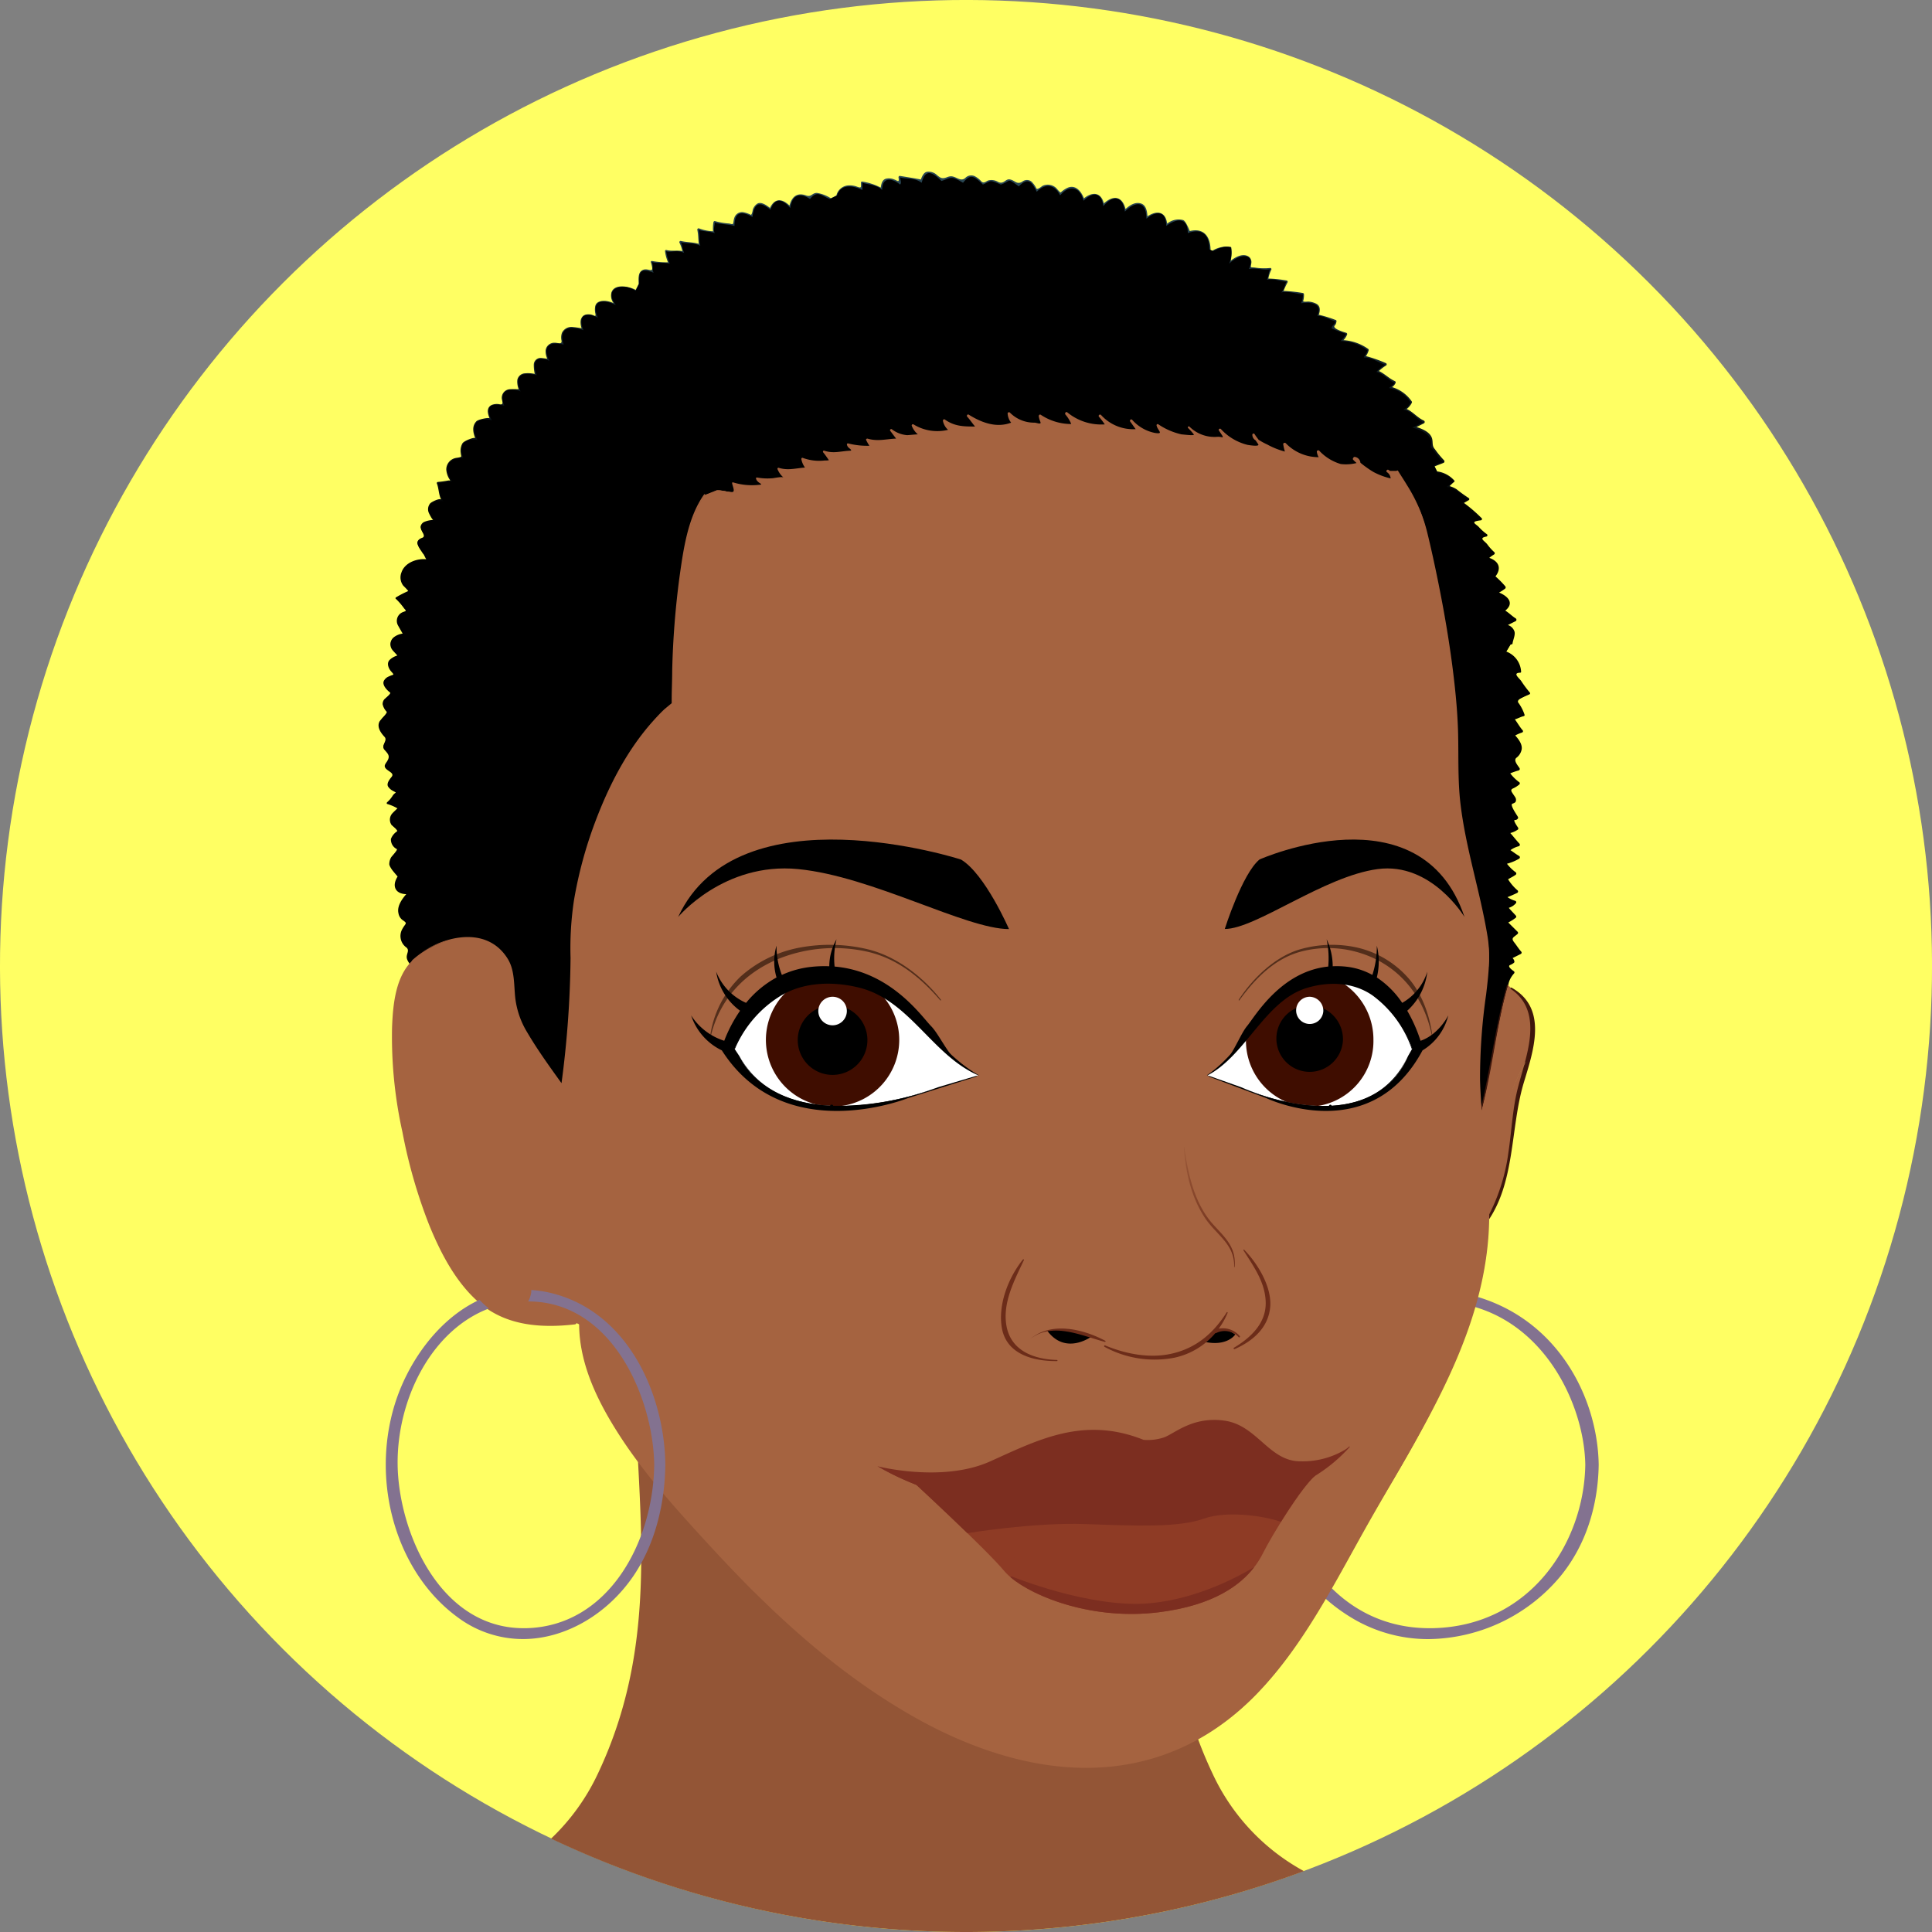 <svg xmlns="http://www.w3.org/2000/svg" xmlns:xlink="http://www.w3.org/1999/xlink" viewBox="0 0 380.54 380.54"><rect x="0" y="0" width="380.54" height="380.54" fill="#808080" stroke="none"/><defs><style>.cls-1{fill:#ffff63;}.cls-2{fill:#935536;}.cls-3{fill:#837290;}.cls-4{fill:url(#linear-gradient);}.cls-5{fill:url(#linear-gradient-2);}.cls-6{fill:#a56340;}.cls-7{fill:#3f170c;}.cls-8{fill:url(#linear-gradient-3);}.cls-9{fill:#8e3b25;}.cls-10{fill:#7c2e20;}.cls-11{fill:#532e1b;}.cls-12{fill:#fff;}.cls-13{fill:#3f0d00;}</style><linearGradient id="linear-gradient" x1="187.99" y1="115.98" x2="187.99" y2="40.98" gradientUnits="userSpaceOnUse"><stop offset="0" stop-color="#0c1417"/><stop offset="1" stop-color="#3e6070"/></linearGradient><linearGradient id="linear-gradient-2" x1="187.97" y1="104.1" x2="187.97" y2="39.75" gradientUnits="userSpaceOnUse"><stop offset="0"/><stop offset="1" stop-color="#294653"/></linearGradient><linearGradient id="linear-gradient-3" x1="223.67" y1="247.96" x2="223.67" y2="221.68" gradientUnits="userSpaceOnUse"><stop offset="0" stop-color="#6c2c19"/><stop offset="1" stop-color="#a56340"/></linearGradient></defs><g id="Capa_2" data-name="Capa 2"><g id="Avatar_24"><circle class="cls-1" cx="190.27" cy="190.27" r="190.27" transform="translate(-78.81 190.27) rotate(-45)"/><path class="cls-2" d="M238.88,349.44c-13.46-28.34-7.08-55.25-7.08-85h-107c0,29.75,6.37,56.66-7.08,85a42.54,42.54,0,0,1-9.18,12.71,190.78,190.78,0,0,0,148.29,6.4A41.92,41.92,0,0,1,238.88,349.44Z"/><path class="cls-3" d="M287.53,254.59a30.74,30.74,0,0,0-5.71-.54c-15.3,0-26.57,11.75-30.56,22.66a35.15,35.15,0,0,0,14.8,41.84,29.09,29.09,0,0,0,15.37,4.3,34.32,34.32,0,0,0,26-12.47c6-7.4,7.37-16,7.46-21.86C314.69,274.64,306,258.11,287.53,254.59Zm24.72,33.93c-.23,15.35-10.89,31.85-30.17,32.18h-.53c-19.87,0-29.42-19.21-29.62-32.19-.23-15.22,11.24-31.85,30.17-32.18h.53C302.5,256.34,312.05,275.55,312.25,288.52Z"/><path class="cls-4" d="M298.37,138a22,22,0,0,0,2.84-1.42c-1.07-1.06-1.77-2.83-3.19-3.9a2.14,2.14,0,0,1,1.42-.35,4.16,4.16,0,0,0-2.84-3.9l1.07-1.77c0-1.77,1.41-2.48-1.42-3.54l2.12-1.06c-.7-.35-1.41-1.42-2.48-1.77,2.48-1.42,1.07-2.83-1.41-3.54a8.22,8.22,0,0,0,1.77-1.06,11.71,11.71,0,0,0-2.12-2.13c1.76-1.77.7-3.19-1.42-3.54a4.66,4.66,0,0,1,1.42-1.06c-1.07-.71-1.42-2.13-2.84-2.84a2.73,2.73,0,0,1,1.42-.71c-.71-.35-1.77-1.77-2.83-2.47a2.66,2.66,0,0,1,1.77-.71c-1.42-1.07-2.13-2.48-3.9-3.19.36,0,.71-.35,1.42-.71-1.42-.71-2.13-2.12-4.25-2.48.35-.35,1.06-.71,1.41-1.06-.7-1.06-1.77-1.42-3.18-1.77l-.71-1.42c.71-.35,1.06-.35,1.77-.71-1.06-.7-1.42-2.12-2.48-2.83.71-2.12-1.06-3.19-3.54-3.9l2.12-1.06c-1.06-.35-2.12-2.12-3.89-2.48a2.79,2.79,0,0,0,1.42-1.41,6.21,6.21,0,0,0-4.25-2.84c.35-.35,1.06-.7,1.06-1.06-1.06-.35-2.13-1.77-3.54-2.12a7.35,7.35,0,0,1,1.77-1.42c-1.42-.35-2.48-1.42-4.25-1.42.35-.71.71-1.06.71-1.41A8.67,8.67,0,0,0,264,67.18s1.06-1.07,1.06-1.42a24.66,24.66,0,0,1-2.83-1.06c0-.71.71-.71.71-1.42-1.42-.35-2.13-1.06-3.54-1.06,1.06-2.13-.71-2.84-3.19-2.48a3.9,3.9,0,0,0,.35-1.77c-1.06,0-2.83-.71-4.24-.36.7-.7.7-1.77,1.06-2.12-1.06,0-2.48-.71-3.9-.36.36-.7.36-1.77.71-2.12-1.42.35-2.83-.35-4.25,0,1.42-3.19-1.77-3.19-3.9-1.06a5.43,5.43,0,0,0,.36-3.19c-1.06-.35-2.13,0-3.54.71l-.71-.36c0-2.83-1.42-4.25-4.25-3.18,0-2.84-1.77-3.19-4.25-1.42,0-2.83-1.77-3.19-3.9-1.42,0-3.54-2.12-3.54-4.24-1.41-.36-2.84-2.13-3.55-4.25-1.07-.36-2.83-2.13-2.83-3.9-1.06-.71-2.83-2.84-3.19-4.61-1.06-1.06-2.13-2.83-2.48-4.6-.71-1.06-2.12-1.77-2.83-3.54-1.06-2.48-1.77-1.42-1.06-3.54-.36-2.48-1.06-1.77-.7-3.54,0-1.77-1.77-2.48-2.12-3.9-.35-2.48-1.42-2.12-1.06-4.25-.35-1.77-1.77-3.19-2.48-3.9.35-1.41-1.06-3.18-.71-4.25-1.06,0,.35.36,1.06,0,1.41-1.77-1.41-3.54-1.41-3.54,1.07-1.06-1.07-2.83-1.07-3.89-1.42v1.42c-2.13-1.07-4.25-1.07-5,1.06l-1.42.71c-1.77-.71-2.48-1.77-3.89,0-2.13-1.42-3.54-.71-3.9,1.77-1.77-2.13-3.19-1.77-3.89.35-2.13-1.77-3.19-1.41-3.55,1.42-2.47-1.42-3.54-.71-3.54,1.77-1.06-.35-3.18-.35-3.89-.71,0,.71-.36,1.42,0,2.13-.71-.36-2.84-.36-3.19-.71.35,1.06,0,2.12.35,3.19-1.41-.71-2.83-.36-3.89-.71.35.35.35,1.41.71,2.12-1.42-.71-2.84,0-3.55-.35a9.24,9.24,0,0,0,.71,2.48c-1.06-.36-2.83,0-3.54-.36.36.71,0,1.42.36,2.13-2.84-1.06-2.84,0-2.84,2.12l-.71,1.42c-2.83-1.77-6.37-.35-3.89,2.83-2.83-1.41-5-.71-3.54,2.48-2.84-1.41-3.9,0-2.84,2.48-2.83-1.06-5-.35-3.89,2.83-2.83-.7-4.25.36-2.83,3.19-2.48-1.06-3.55,0-2.48,2.83-2.84-.7-4.61,0-3.19,3.19-2.83-1.06-4.25.36-3.19,2.83-2.83-.7-3.89.36-2.48,2.84-3.19-.71-4.25,1.06-2.83,3.89-2.83-.35-3.54,1.07-2.83,3.55-3.19,0-3.9,2.12-2.13,4.6-.71,0-2.12.35-2.83.35.35.71.35,2.48,1.06,3.55-2.83-.36-3.9,1.77-1.42,3.89-2.83,0-3.89,1.06-1.77,3.19-2.83.71-1.77,1.42-.71,3.19l.71,1.41c-3.54-.71-7.43,3.54-3.18,6a22,22,0,0,0-2.84,1.42c.71.35,1.06,1.77,2.48,2.48-2.83.71-2.83,2.48-.71,4.6-3.18.36-3.89,2.48-1.06,4.25-2.83.71-2.83,2.13-.71,3.9-2.83.35-3.19,1.77-.71,3.54-2.12,1.42-2.48,2.12-.7,3.9-2.48,1.41-2.48,3.18-.36,4.95-1.06,2.13-1.06,1.42.71,3.55-1.42,2.47-1.77,1.77.71,3.54-1.42,1.77-2.13,2.48.71,3.54-1.07.35-1.42,1.77-2.13,2.12.71,0,1.42.71,2.48,1.07-2.48,1.41-2.48,3.18,0,4.25-2.12,1.77-2.12,2.47,0,3.89-2.48,1.77-2.48,3.9,0,5-1.42,2.13-1.06,3.9,1.77,3.54-2.12,2.13-2.83,5,0,5.67-1.77,1.77-2.12,4.25.36,5.31-1.42,2.12,0,2.12.35,3.9l25.85,34h1.41L85.25,193.94c-.34-1.74-1.73-1.74-.34-3.83-2.42-1-2.08-3.48-.35-5.22-2.76-.69-2.07-3.48,0-5.56-2.76.34-3.11-1.4-1.73-3.48-2.41-1-2.41-3.13,0-4.87-2.07-1.39-2.07-2.09,0-3.83-2.41-1-2.41-2.78,0-4.17-1-.35-1.72-1-2.41-1,.69-.35,1-1.74,2.07-2.09-2.77-1-2.07-1.73-.69-3.47-2.42-1.74-2.08-1.05-.69-3.48-1.73-2.09-1.73-1.39-.69-3.48-2.08-1.74-2.08-3.48.34-4.87-1.73-1.74-1.38-2.44.69-3.83-2.42-1.74-2.07-3.13.69-3.48-2.07-1.73-2.07-3.13.69-3.82-2.76-1.74-2.07-3.83,1-4.18-2.07-2.08-2.07-3.82.69-4.52-1.38-.7-1.73-2.09-2.42-2.43a20.25,20.25,0,0,1,2.77-1.4c-4.15-2.43-.35-6.61,3.11-5.91l-.7-1.39c-1-1.74-2.07-2.44.7-3.13-2.08-2.09-1-3.13,1.72-3.13-2.42-2.09-1.38-4.18,1.38-3.83-.69-1-.69-2.78-1-3.48.69,0,2.07-.35,2.76-.35-1.73-2.43-1-4.52,2.08-4.52-.7-2.43,0-3.83,2.76-3.48-1.38-2.78-.35-4.52,2.76-3.83-1.38-2.43-.34-3.47,2.42-2.78-1-2.43.35-3.82,3.11-2.78-1.38-3.13.35-3.83,3.11-3.13-1-2.78,0-3.83,2.42-2.78-1.38-2.79,0-3.83,2.76-3.13-1-3.14,1-3.83,3.8-2.79-1-2.43,0-3.82,2.77-2.43-1.39-3.13.69-3.83,3.45-2.44-2.42-3.13,1-4.52,3.8-2.78l.69-1.39c0-2.09,0-3.13,2.77-2.09-.35-.7,0-1.39-.35-2.09.69.35,2.42,0,3.46.35a8.8,8.8,0,0,1-.7-2.43c.7.34,2.08-.35,3.46.34-.35-.69-.35-1.74-.69-2.08,1,.34,2.42,0,3.8.69-.35-1,0-2.09-.35-3.13.35.35,2.42.35,3.11.7-.34-.7,0-1.4,0-2.09.69.35,2.77.35,3.8.69,0-2.43,1-3.13,3.46-1.73.34-2.79,1.38-3.13,3.45-1.4.69-2.08,2.07-2.43,3.8-.34.35-2.44,1.73-3.13,3.8-1.74,1.39-1.74,2.08-.7,3.8,0l1.39-.7c.69-2.09,2.76-2.09,4.83-1V41.92c1,.34,2.76.34,3.8,1.39,0-2.44,1.73-2.44,3.45-1.05.35-.34,0-1,0-1.39,1,.35,2.77,0,4.15,1.05.69-2.79,2.08-2.09,3.8-.35,2.08-.7,1.73-1,4.15.35,1.38-1.74,2.07-1.4,3.8.34,1.73-.69,1-1,3.45,0,2.08-.69,1-1.39,3.46.35,1.73-1.74,2.42-1,3.45,1,1.73-1.74,3.46-1.4,4.49.69,1.73-2.09,3.8-1.74,4.49,1,1.73-1.74,3.46-1.74,3.81,1,2.07-2.44,3.8-1.74,4.14,1,2.07-2.08,4.15-2.08,4.15,1.39,2.07-1.74,3.8-1.39,3.8,1.39,2.41-1.73,4.14-1.39,4.14,1.4,2.77-1,4.15.34,4.15,3.13l.69.35c1.38-.7,2.42-1,3.45-.7a5.35,5.35,0,0,1-.34,3.13c2.07-2.09,5.18-2.09,3.8,1,1.38-.34,2.76.35,4.14,0-.34.35-.34,1.39-.69,2.09,1.38-.35,2.77.35,3.8.35-.34.35-.34,1.39-1,2.09,1.38-.35,3.11.34,4.14.34a3.84,3.84,0,0,1-.34,1.74c2.42-.34,4.14.35,3.11,2.44,1.38,0,2.07.69,3.45,1,0,.7-.69.7-.69,1.39a23.91,23.91,0,0,0,2.76,1c0,.35-1,1.39-1,1.39a8.47,8.47,0,0,1,5.18,1.74c0,.35-.34.69-.69,1.39,1.73,0,2.76,1,4.14,1.39a7.39,7.39,0,0,0-1.72,1.39c1.38.35,2.42,1.74,3.45,2.09,0,.35-.69.7-1,1A6,6,0,0,1,277,84.36a2.75,2.75,0,0,1-1.38,1.39c1.73.35,2.76,2.08,3.8,2.43l-2.07,1c2.42.69,4.14,1.74,3.45,3.82,1,.7,1.38,2.09,2.42,2.79-.69.34-1,.34-1.73.69l.69,1.39a4.65,4.65,0,0,1,3.11,1.74c-.34.35-1,.7-1.38,1,2.07.34,2.76,1.74,4.15,2.43-.69.35-1,.7-1.39.7,1.73.69,2.42,2.09,3.8,3.13a2.64,2.64,0,0,0-1.72.69c1,.7,2.07,2.09,2.76,2.44a2.6,2.6,0,0,0-1.38.7c1.38.69,1.73,2.08,2.76,2.78a4.84,4.84,0,0,0-1.38,1c2.07.35,3.11,1.74,1.38,3.48a11.6,11.6,0,0,1,2.08,2.09,7.7,7.7,0,0,1-1.73,1c2.42.7,3.8,2.09,1.38,3.48,1,.35,1.73,1.39,2.42,1.74l-2.07,1c2.76,1,1.38,1.74,1.38,3.48l-1,1.74a4.07,4.07,0,0,1,2.76,3.83,2.06,2.06,0,0,0-1.38.35c1.38,1,2.07,2.78,3.11,3.82-.39.2-.89.5-1.43.79.67-.15,1.48-.66,1.78-.66C299.79,140.13,299.44,138.71,298.37,138Zm-1.06,47.1c0-.36,1.06-1.06,1.42-1.42l-2.13-2.12a10.9,10.9,0,0,0,1.77-1.07c-.27-.54-.95-.87-1.41-1.31a17.18,17.18,0,0,1-2,.83,11.12,11.12,0,0,0,2.07,1c-.35.69-1.38.69-1.73,1,.35.7,1.38,1,1.73,1.74a11,11,0,0,1-1.73,1l2.07,2.09c-.34.35-1.38,1-1.38,1.39a4.91,4.91,0,0,1,1.3,1.41,2.11,2.11,0,0,0,.73-.42.76.76,0,0,0-.71-.71l2.13-1.06C298.73,186.88,298.37,185.82,297.31,185.11Zm.22,6-1.54.77a.74.74,0,0,1,.69.7c-.34.34-.69.34-1.38.69.35.7,1,1,1.38,1.39a4.7,4.7,0,0,0-.69,5.57l-5.31,24.22h.61l6-27.27a4.74,4.74,0,0,1,.71-5.67C297.89,191.36,297.71,191.22,297.53,191.08Zm-.5-49a5.12,5.12,0,0,1,1.57,2.43,4.84,4.84,0,0,1,1.19-.5c-.33-.34-1.29-1.91-1.69-2.39A9.07,9.07,0,0,1,297,142.1Zm2.05,12.2a6.82,6.82,0,0,1-1.62-1.58,3.77,3.77,0,0,1-.78.52c0,.63.58,1.27.94,1.91A4,4,0,0,0,299.08,154.3Zm-1.41,3.78c.31-.13.7-.16.7-.59-.34-.69-1-1.38-1.05-2.06a12.43,12.43,0,0,1-1.67.59A12.78,12.78,0,0,0,297.67,158.08Zm-.22,11.55a17.68,17.68,0,0,0,1.63-.81c-.71-.36-1.41-1.06-2.12-1.42.71-.35,1.41-1.06,2.12-1.06-.71-.71-1.41-1.77-2.12-2.48a5.89,5.89,0,0,0,1.77-.71c-.36-.71-1.06-1.06-1.06-1.77,0-.35,1.06,0,1.06-.35-.36-.71-1.06-1.77-1.42-2.48a.5.5,0,0,1,0-.13c-.56.39-1.07.45-1.35.73,0,.69.69,1.39,1,2.09,0,.69-1,.34-1,1,.35.7,1,1.74,1.38,2.44,0,.34-1,0-1,.34,0,.7.69,1.05,1,1.74a5.71,5.71,0,0,1-1.72.7C296.25,168.1,296.85,169,297.45,169.63Zm-.77-24c.35.35,1.38,2.09,1.73,2.44-.35,0-1.38.69-1.73.69,1.08,1.09,1.62,2.18,1.37,3.1a4.36,4.36,0,0,1,1-.35c-.35-.7-1.06-1.41-1.06-2.12,2-1,1.8-2.64.28-4.31A4.79,4.79,0,0,1,296.68,145.58ZM297,175.5c-.35.35-1.38.7-1.73,1.05.52.52,1.05,1.45,1.57,2,.47-.21,1.22-.32,1.5-.9a12.06,12.06,0,0,1-2.12-1.06,17.51,17.51,0,0,0,2.48-1.06c-.71-.36-1.42-1.77-2.13-2.48.36-.36,1.42-.71,1.77-1.06a7.64,7.64,0,0,1-1.7-1.68,11.57,11.57,0,0,1-1,.65c.69.35,1.38,1,2.07,1.39a6.55,6.55,0,0,1-2.76,1C295.65,174.11,296.34,175.15,297,175.5Z"/><path class="cls-5" d="M84.17,110.18c-1.9-.27-4.43.57-5.1,2.58a2.66,2.66,0,0,0,.31,2.53c.1.14,1.11,1.08,1,1.14A20.86,20.86,0,0,0,78,117.66a.18.18,0,0,0,0,.32,13,13,0,0,1,1.63,1.9c.61.62.15.44-.52.8a1.85,1.85,0,0,0-.8,2.34c.07.17,1,1.78,1,1.78a3.63,3.63,0,0,0-1.69.68,1.78,1.78,0,0,0-.37,2.49c.09.16,1.06,1.14,1,1.15a3.65,3.65,0,0,0-1.47.83c-.66.61-.29,1.64.19,2.21.81.94.62.59-.34,1.06a1.88,1.88,0,0,0-1,.85c-.46.84.65,1.92,1.21,2.35.25.18-1,1.16-1.13,1.31a1.42,1.42,0,0,0-.34,1,3.12,3.12,0,0,0,.79,1.46c.2.25-1.24,1.59-1.42,1.95-.55,1.09.3,2.25,1,3s-.79,1.68,0,2.56,1.14,1.26.47,2.31c-.14.22-.46.61-.43.91.12.94,2.06,1.2,1.36,2.09-.35.44-1.08,1.31-.69,1.93a2.53,2.53,0,0,0,1,.86c.82.47.49.12-.07.87a5.6,5.6,0,0,1-1.1,1.32c-.13.09-.15.34,0,.37a9.06,9.06,0,0,1,2,.86s-.89.85-.94.92a1.84,1.84,0,0,0-.23,2.33c.15.18,1.33,1.07,1.09,1.28A3.12,3.12,0,0,0,77,165.24a2.08,2.08,0,0,0,1.16,2c.22.15-.93,1.35-1.11,1.61a2.68,2.68,0,0,0-.37,1.29c-.07.72,1.66,2.46,1.63,2.52-1.25,2-.29,3.41,1.71,3.46-.88,1-1.85,2.41-1.54,3.74a2.1,2.1,0,0,0,.76,1.32c1.13.78.67.57,0,1.81a2.77,2.77,0,0,0,.67,3.53c.86.58.19,1.19.2,2s.88,1.54,1.08,2.24c0,0,0,0,0,0-.38-1.47-1.2-2.22-.22-3.81a.16.16,0,0,0-.06-.22c-2.35-1.21-1.81-3.39-.29-5a.2.2,0,0,0-.09-.34c-3-.94-1.34-3.79.1-5.31a.23.23,0,0,0-.16-.38c-.8.06-1.91.19-2.31-.82-.3-.76.37-1.8.73-2.39a.22.22,0,0,0-.08-.31c-2.46-1.21-1.76-3.19,0-4.6a.23.23,0,0,0,0-.35c-.67-.46-1.8-1.06-1.34-2.12A5.07,5.07,0,0,1,79,163.66a.22.22,0,0,0,0-.34,4.25,4.25,0,0,1-1.28-.8c-1.5-1.27.51-2.61,1.28-3.09a.2.2,0,0,0-.06-.37c-.39-.16-1.81-1.13-2.17-.87.76-.55.94-1.5,1.87-1.95.17-.08.09-.31,0-.36-.56-.23-2.14-.7-1.67-1.78a6.43,6.43,0,0,1,1-1.43.21.21,0,0,0,0-.31c-.39-.28-1.92-1-1.64-1.65a18.25,18.25,0,0,1,1-1.63.18.18,0,0,0,0-.23c-.33-.39-.67-.77-1-1.16-.68-.76,0-1.45.33-2.15a.2.2,0,0,0,0-.24c-1.8-1.62-1.81-3.3.32-4.64a.21.21,0,0,0,0-.32,5.73,5.73,0,0,1-.91-1.11c-.7-1.1,1-2,1.58-2.47a.2.2,0,0,0,0-.34c-.57-.44-2.43-1.72-1-2.71a4.23,4.23,0,0,1,1.68-.48.18.18,0,0,0,.08-.31,7,7,0,0,1-1.2-1.3c-.91-1.33.87-2,1.83-2.29a.18.18,0,0,0,0-.34c-.91-.63-2.34-1.72-1.29-3a3.68,3.68,0,0,1,2.31-.89c.16,0,.18-.23.09-.32a8.49,8.49,0,0,1-1.21-1.58c-.84-1.48.63-2.36,1.83-2.71a.19.19,0,0,0,0-.35,7.21,7.21,0,0,1-2-2.07c-.26-.33-.32-.16-.09-.28a21.49,21.49,0,0,1,2.4-1.2.19.19,0,0,0,0-.34c-3.69-2.39-.41-6.17,3-5.66C84.32,110.62,84.44,110.22,84.17,110.18Zm36.2-51.71c0,.31.27,1.13.57,1.28a5,5,0,0,0-1.68-.48c-.74-.05-1.8.08-2,1a3.19,3.19,0,0,0,0,1.44c.19.93-.22.33-.94.23-1-.12-1.69.13-1.94,1.14a3.41,3.41,0,0,0,.18,1.58,16.7,16.7,0,0,0-1.71-.24,2.06,2.06,0,0,0-2.16,1.13,2.76,2.76,0,0,0-.1,1.48c.18.91-.67.48-1.34.48A1.72,1.72,0,0,0,107.47,69a3.41,3.41,0,0,0,.33,1.66s-.94-.13-1.19-.15a1.34,1.34,0,0,0-1.47,1.29,8.16,8.16,0,0,0,.19,1.85,6.13,6.13,0,0,0-1.91-.12,1.62,1.62,0,0,0-1.52,1.27,4,4,0,0,0,.27,1.87,18.11,18.11,0,0,0-1.85,0,1.7,1.7,0,0,0-1.49,1.67c0,.67.55,1.44-.42,1.29a2.77,2.77,0,0,0-1.56.13c-1.09.57-.81,1.69-.41,2.65-.1-.25-2.23.19-2.6.56-.94,1-.66,2.22-.23,3.35-.12-.31-2.25.52-2.52,1a2.94,2.94,0,0,0-.37,1.67,6.45,6.45,0,0,0,.14.88c0,.23-1,.3-1.11.34A2.31,2.31,0,0,0,87.9,92.5a4.22,4.22,0,0,0,.7,2c.15.27,0,.1-.34.15a19.62,19.62,0,0,1-2,.28c-.13,0-.27.14-.22.28.41,1,.34,2.24.88,3.22-.23-.42-2,.45-2.22.76a1.8,1.8,0,0,0-.23,1.85c.07.15.67,1.38.89,1.37a5.16,5.16,0,0,0-1.7.35,1.25,1.25,0,0,0-.82,1c0,.84,1.21,1.85.31,2.17-1.81.65-.5,2.06.17,3.12.08.12.29,0,.21-.12l-.76-1.22c-.74-1.18.63-1.54,1.41-1.75a.16.16,0,0,0,.07-.28c-.52-.58-1.94-2-.16-2.66a5.55,5.55,0,0,1,1.81-.22.19.19,0,0,0,.14-.33,2.87,2.87,0,0,1-1.27-2.53c.18-1.15,1.79-1.07,2.55-1a.21.21,0,0,0,.18-.32,13.22,13.22,0,0,1-.93-3.22S89,95,89.07,95a.22.22,0,0,0,.19-.33c-1.45-2.2-.94-4.15,1.94-4.27a.23.23,0,0,0,.22-.29A4.6,4.6,0,0,1,91.25,88c.26-1.24,1.83-1.16,2.78-1.08.18,0,.25-.19.19-.33a3.49,3.49,0,0,1-.39-2.94c.48-1.06,2.11-.8,3-.65a.2.2,0,0,0,.22-.29,3.2,3.2,0,0,1-.58-2c.16-1.18,2.23-.68,2.85-.54.11,0,.25-.08.2-.21-.34-.91-.67-2,.29-2.74.75-.56,1.93-.14,2.69.11.12,0,.26-.09.21-.2-.35-.86-.84-2-.13-2.81s2.32-.34,3.11-.16c.12,0,.27-.09.22-.22a4.45,4.45,0,0,1-.34-2.33c.25-1.23,2-.52,2.6-.28.16.06.26-.14.2-.27-.43-.94-1.07-2.43.32-3a4.13,4.13,0,0,1,2.31.09.19.19,0,0,0,.23-.23c-.32-1.08-.57-2.44.75-3a4.7,4.7,0,0,1,2.92.34c.11,0,.26-.09.21-.22a5,5,0,0,1-.43-1.58c-.19-2,2.2-1.11,3-.73.11.05.27,0,.21-.16-.38-1-.94-2.47.46-2.93.89-.3,2.09.27,2.87.63.13.06.32-.08.21-.22-.8-1.09-1.39-2.62.3-3.25a4.24,4.24,0,0,1,3.38.64.17.17,0,0,0,.17-.29C123.73,56.24,120.14,55.7,120.37,58.47ZM163.56,39a7,7,0,0,0-2.66-1c-1,0-1.06.89-2.15.49-1.83-.66-2.83.36-3.24,2-1.47-1.42-2.94-1.5-3.85.47-.69-.55-1.81-1.35-2.58-.79a2.32,2.32,0,0,0-.81,1.13c0,.1-.18,1.12-.41,1a5.22,5.22,0,0,0-1.27-.46,1.59,1.59,0,0,0-1.93,1,3.45,3.45,0,0,0-.18.77c-.08.76-.22.52-.92.41a13.24,13.24,0,0,1-2.72-.47c-.16-.06-.31.1-.32.25a7.1,7.1,0,0,0-.07,1.76,8.84,8.84,0,0,1-2.73-.56.26.26,0,0,0-.37.29c.2.92.16,1.83.29,2.75-1.16-.36-2.32-.29-3.53-.58a.25.25,0,0,0-.27.36,6.55,6.55,0,0,1,.56,1.65c-1.06-.23-2.06.06-3.12-.22a.22.22,0,0,0-.29.22,8,8,0,0,0,.59,2.2,16.47,16.47,0,0,1-3.15-.26.19.19,0,0,0-.23.23c.85,2.82-.51.82-1.76,1.63-.82.53-.65,1.73-.63,2.57a.1.1,0,1,0,.19,0,9.74,9.74,0,0,1,.13-1.7c.25-1.26,1.93-.49,2.56-.26a.18.18,0,0,0,.21-.21c-.17-.58-.54-1.84.13-1.74,1,.14,1.88,0,2.84.22a.22.22,0,0,0,.24-.31c0-.08-.6-2.06-.61-2.06,1,.29,2.09-.14,3.19.27a.24.24,0,0,0,.3-.29c-.22-.57-.3-1.17-.52-1.73a15.36,15.36,0,0,1,3.41.61c.19.08.34-.14.3-.3-.19-.9-.15-1.8-.27-2.7.87.31,1.93.2,2.8.53.19.08.36-.14.31-.31-.52-1.89-.1-1.67,1.06-1.51a21,21,0,0,1,2.52.4.26.26,0,0,0,.33-.24,4.19,4.19,0,0,1,.33-1.75c.54-1.11,2.2-.14,2.83.2a.26.26,0,0,0,.37-.15,9.55,9.55,0,0,1,.3-1.41c.53-1.78,2.09-.48,2.82.1a.26.26,0,0,0,.42-.11c.22-1.08,1-1.53,2.27-1.35a5.51,5.51,0,0,1,1.21,1.1.25.25,0,0,0,.41-.11,5,5,0,0,1,.53-1.62c.71-1.3,2.19-.5,3,0a.26.26,0,0,0,.3,0c1.24-1.4,2.35-.5,3.66.05C163.62,39.52,163.8,39.11,163.56,39Zm70.78,6.51s-.73-1.93-1.28-2.16a3.49,3.49,0,0,0-3.17.71c-.29-2.4-2-2.7-3.88-1.45-.06-1-.27-2.19-1.24-2.52-1.16-.39-2.23.32-3.08,1.08-.61-2.54-2.44-2.8-4.26-1.1-.56-2.2-2.23-2.38-3.93-1-.53-1.41-1.73-2.88-3.4-2a5.29,5.29,0,0,0-1.16.82c-.13.12-.82-.8-.95-.9a2.43,2.43,0,0,0-2.64-.39c-.11.06-1,.83-1.21.53a4.83,4.83,0,0,0-1-1.39,1.47,1.47,0,0,0-1.81.06c-1.12.63-1.37-.28-2.43-.46-.88-.15-1.15,1-2.27.52a2.47,2.47,0,0,0-2-.31c-.47.19-.85.66-1.35.17a4.39,4.39,0,0,0-1.26-1,1.62,1.62,0,0,0-1.85.29c-.93.9-1.8-.29-2.89-.29a2.48,2.48,0,0,0-.81.21c-.91.32-1.16.17-1.9-.43a2.36,2.36,0,0,0-2-.66c-.67.13-1,1-1.2,1.53,0-.07-3.9-.68-4.08-.72s-.34.12-.31.32c.18,1.13-.18.61-.89.36a2.62,2.62,0,0,0-1.51-.15c-.79.16-1,1-1.1,1.77a12,12,0,0,0-3.64-1.19.22.22,0,0,0-.26.2c0,.87.17,1.16-.72.83a4.19,4.19,0,0,0-1.92-.26,2.6,2.6,0,0,0-2.18,1.89c0,.08.1.13.13.06,1-2.16,3.06-1.76,4.8-.94a.19.19,0,0,0,.29-.16c0-.65-.25-1.2.55-1a6.5,6.5,0,0,1,3,1.18.23.23,0,0,0,.4-.16c.14-2.14,2-1.75,3.18-.85a.24.24,0,0,0,.34-.09,1.83,1.83,0,0,0,.1-1.21c1.31.25,2.6.2,3.8,1a.27.27,0,0,0,.39-.16c.25-.86.54-2.11,1.86-1.52a5.82,5.82,0,0,1,1.59,1.29.25.25,0,0,0,.26.06c.55-.19,1.09-.42,1.66-.58.76-.21,1.77.56,2.39.91a.26.26,0,0,0,.32,0c1.34-1.56,2.23-.9,3.52.35a.27.27,0,0,0,.32,0c.51-.21,1.13-.7,1.71-.6s1.27.82,1.77.63a7.8,7.8,0,0,0,1.31-.61c.65-.38,1.53.59,2,.94a.27.27,0,0,0,.32,0c1.52-1.42,2.39-.4,3.12,1a.27.27,0,0,0,.42,0c1.56-1.4,3.11-1.24,4.18.66a.28.28,0,0,0,.43,0,4.08,4.08,0,0,1,1.7-1.23c1.43-.5,2.14,1.17,2.45,2.17a.27.27,0,0,0,.45.12,4.94,4.94,0,0,1,1.6-1.07c1.32-.49,1.69,1.12,1.85,2a.26.26,0,0,0,.44.12,4.87,4.87,0,0,1,1.85-1.39c1.46-.53,1.82,1.52,2,2.34a.26.26,0,0,0,.44.11,5.55,5.55,0,0,1,1.93-1.29c1.59-.58,1.84,1.52,1.87,2.52a.27.27,0,0,0,.45.19,4,4,0,0,1,2.1-1c1.24-.12,1.32,1.53,1.35,2.24a.26.26,0,0,0,.39.22,6.93,6.93,0,0,1,2-1c1.45-.4,1.8,1.17,1.84,2.2a.26.26,0,0,0,.33.24c2.5-.83,3.84.42,3.88,2.94a.3.3,0,0,0,.6,0C238.35,46.52,237.06,44.84,234.34,45.51Zm50.1,45.17a18.69,18.69,0,0,1-1.8-2.19c-.63-.69-.35-1.25-.56-2.08-.33-1.26-1.83-1.9-3.07-2.3l1.46-.73a.31.31,0,0,0,0-.53c-1.3-.58-2.12-1.71-3.4-2.29a3.46,3.46,0,0,0,1-1.2.3.3,0,0,0,0-.29,7.19,7.19,0,0,0-3.88-2.82,2,2,0,0,0,.68-.79.28.28,0,0,0-.1-.38c-1.16-.51-2-1.45-3.18-2A8.69,8.69,0,0,1,273,72a.27.27,0,0,0-.06-.49,27,27,0,0,0-3.9-1.37,3.56,3.56,0,0,0,.54-1.13.27.27,0,0,0-.12-.3A9.4,9.4,0,0,0,264.61,67a3.1,3.1,0,0,0,.73-1.12.27.27,0,0,0-.18-.33c-.19-.06-2.87-.8-2.26-1.43a1.19,1.19,0,0,0,.32-.72A.27.27,0,0,0,263,63a23,23,0,0,0-3.24-1c.27-.78.37-1.73-.5-2.18a4,4,0,0,0-1.58-.42c-.1,0-1.1.12-1-.11a4.13,4.13,0,0,0,.16-1.31.29.29,0,0,0-.28-.28,29.87,29.87,0,0,0-3.74-.4,15.77,15.77,0,0,1,.78-1.67.26.26,0,0,0-.22-.39,24.16,24.16,0,0,0-3.56-.37,6.78,6.78,0,0,1,.58-1.73.24.24,0,0,0-.27-.35,11.81,11.81,0,0,1-3-.09c-.93-.08-.8.1-.66-.85a1.37,1.37,0,0,0-.41-1.23c-1.12-.85-2.62-.07-3.65.74a7.92,7.92,0,0,0,.11-2.59.16.16,0,0,0-.11-.14,5.31,5.31,0,0,0-3.63.77c-.1,0,0,.2.09.16s3.32-1.53,3.37-.47a5.34,5.34,0,0,1-.39,2.77c-.09.2.13.4.3.23,1.38-1.26,4.84-2.39,3.55.87-.07.18.12.29.27.27,1.28-.19,2.53.14,3.8.06-.24.57-.33,1.2-.55,1.79-.08.19.14.32.3.3a11.56,11.56,0,0,1,3.42.33,8.1,8.1,0,0,1-.84,1.73.27.27,0,0,0,.26.44,9.44,9.44,0,0,1,3.3.28c.94.17.59.67.26,1.52a.27.27,0,0,0,.26.34c1.37-.16,4-.31,2.95,2.07a.28.28,0,0,0,.24.41,10.14,10.14,0,0,1,2.9.88c.22.09-.3,1.1-.33,1.25a.28.28,0,0,0,.13.31,22.9,22.9,0,0,0,2.26.87c.68.24-.3.93-.55,1.19a.27.27,0,0,0,.19.45,9.82,9.82,0,0,1,3.09.57,8.3,8.3,0,0,1,1.7.88c.41.26-.3,1.15-.41,1.34a.27.27,0,0,0,.23.4,12.44,12.44,0,0,1,3.63,1.22A11.25,11.25,0,0,0,270.91,73a.28.28,0,0,0,.12.46,8.34,8.34,0,0,1,2.4,1.47,5.63,5.63,0,0,0,.72.48c.11.07-.7.71-.77.77a.29.29,0,0,0,.13.48A6.08,6.08,0,0,1,276.42,78a7.69,7.69,0,0,1,.62.66c.79.87-.07,1.3-.77,1.69a.3.3,0,0,0,.07.54c1.37.38,2.18,1.48,3.31,2.18l-1.62.81a.31.31,0,0,0,.08.56c1.71.53,3.89,1.29,3.31,3.52a.35.35,0,0,0,.08.31,25.23,25.23,0,0,1,2.12,2.5c-.45.18-.9.34-1.34.53s0,.72.32.56c.58-.26,1.19-.45,1.77-.71A.32.32,0,0,0,284.44,90.68Zm11.73,32.76c2,.82,1.18,1.62,1.24,3.23,0,.28.46.37.51.07.09-.69.55-1.59.4-2.29a2,2,0,0,0-1.32-1.34l1.54-.77a.32.32,0,0,0,0-.54c-.75-.47-1.32-1.09-2.05-1.53,1.8-1.45.61-2.79-1.22-3.56a7.85,7.85,0,0,0,1.21-.79.33.33,0,0,0,0-.45,18.52,18.52,0,0,0-1.92-1.94c1.26-1.64.62-3-1.22-3.65a7.05,7.05,0,0,1,.93-.66.29.29,0,0,0,.06-.46,10.22,10.22,0,0,1-1.42-1.59c-.57-.69-1.71-1.19-.13-1.49a.26.26,0,0,0,.06-.48,9.92,9.92,0,0,1-1.6-1.44c-.65-.64-1.74-1,.41-1.27.19,0,.37-.28.18-.43a29.4,29.4,0,0,0-3.48-3c.32-.16.62-.37.94-.54a.25.25,0,0,0,0-.42,28.68,28.68,0,0,1-2.4-1.74,5.26,5.26,0,0,0-1.37-.61,10.52,10.52,0,0,1,.93-.86.16.16,0,0,0,0-.24,5.45,5.45,0,0,0-3.27-1.78c-.16,0-.23.21-.07.25a9,9,0,0,1,2.2.85c1.24.72-.14,1.41-.54,1.72-.12.09,0,.3.1.34,1.58.39,2.55,1.45,3.84,2.27a3.45,3.45,0,0,1-1,.48.25.25,0,0,0-.05.45,15.33,15.33,0,0,1,3.45,2.82,3.34,3.34,0,0,0-1.39.68.27.27,0,0,0,.06.41c.85.64,1.54,1.49,2.38,2.15a3.67,3.67,0,0,0-1,.62.27.27,0,0,0,0,.43c1.07.65,1.61,1.73,2.48,2.55a7.31,7.31,0,0,0-1.14.89.31.31,0,0,0,.14.51c1.63.37,2.61,1.51,1.27,3a.33.33,0,0,0,.06.49,9.55,9.55,0,0,1,1.67,1.63c.4.47-.86.78-1.31,1a.33.33,0,0,0,.07.59c1.46.47,3.45,1.59,1.34,3-.18.12-.23.45,0,.55a10.19,10.19,0,0,1,2,1.45l-1.68.84C295.82,123,295.94,123.34,296.17,123.44Zm5.18,13a23.13,23.13,0,0,1-1.74-2.33c-.44-.61-1.75-1.57-.17-1.61a.18.18,0,0,0,.17-.17,4.49,4.49,0,0,0-2.94-4c-.15-.07-.29.16-.13.23a4.44,4.44,0,0,1,2.64,2.9c.26.91-.7.73-1.25,1.08a.18.18,0,0,0,0,.28,16.21,16.21,0,0,1,2.55,3.16c.74,1-1.28,1.51-2.12,1.83a.2.2,0,0,0-.09.34,6,6,0,0,1,1.6,2.5c.06.14-1.58.62-1.87.66s-.22.29-.11.41c.57.68,1,1.46,1.52,2.17a10.85,10.85,0,0,1-1.42.58.27.27,0,0,0-.12.46c1.22,1.32,2,3,0,4.16a.3.3,0,0,0-.13.33,5.16,5.16,0,0,0,.89,1.86,13.9,13.9,0,0,1-1.75.6.3.3,0,0,0-.13.5,17.41,17.41,0,0,0,1.83,1.91c-.47.3-1,.48-1.42.81a.32.32,0,0,0-.14.34,4.47,4.47,0,0,0,.85,1.77c.27.42-.46.67-.69.85-.7.56.83,2.3,1.08,2.74-.07-.13-1,.28-.89.66a2.37,2.37,0,0,0,.62,1.18c.56.69.15.53-.53.76l-.58.17a.31.31,0,0,0-.14.51c.63.67,1.2,1.4,1.81,2.1a10.69,10.69,0,0,0-1.75,1,.32.32,0,0,0,0,.53c.58.34,1.12.75,1.67,1.12a5.89,5.89,0,0,1-2.22.78.32.32,0,0,0-.22.53,19,19,0,0,0,1.82,1.88c-.46.28-1,.5-1.4.82a.32.32,0,0,0-.06.48c.63.71,1.11,1.55,1.79,2.19-.65.31-1.32.6-2,.85a.3.3,0,0,0-.07.55,17.76,17.76,0,0,0,1.72.93c-.41.3-.93.39-1.37.68a.32.32,0,0,0-.11.41,4.47,4.47,0,0,0,1,1c1,.79-.33,1.15-.88,1.43a.3.3,0,0,0-.07.47l1.28,1.27c.41.41.81.49.33.88a2.84,2.84,0,0,0-1,1.1.3.3,0,0,0,.07.29,11.83,11.83,0,0,1,1.89,2.17l-1.82.91a.29.29,0,0,0,.06.53c.81.25-.68.86-.78.89a.29.29,0,0,0-.1.4,5,5,0,0,0,1.21,1.26s-.72,1.17-.74,1.23a5.44,5.44,0,0,0,.26,4.58c.13.27.61.07.49-.21-.78-1.94-.79-3.77.66-5.39a.29.29,0,0,0,0-.41c-.17-.15-1.5-1-.71-1.28a2.69,2.69,0,0,0,.71-.43.31.31,0,0,0,.07-.29,1.27,1.27,0,0,0-.35-.62l1.63-.82a.29.29,0,0,0,.06-.46c-.5-.56-.89-1.21-1.36-1.8-.73-.91-.1-1,.66-1.68a.3.3,0,0,0,0-.42l-1.84-1.83a9,9,0,0,0,1.48-.94.29.29,0,0,0,.05-.36c-.16-.23-1.5-1.57-1.41-1.6a2.9,2.9,0,0,0,1.41-.93.3.3,0,0,0-.17-.44,5.42,5.42,0,0,1-1.52-.72c.66-.26,1.3-.54,1.94-.85a.31.31,0,0,0,0-.53,9.42,9.42,0,0,1-1.82-2.14c.48-.3,1-.53,1.47-.87a.31.31,0,0,0,0-.53,8.57,8.57,0,0,1-1.69-1.66,9.55,9.55,0,0,0,2.4-1,.31.31,0,0,0,0-.53c-.6-.34-1.14-.77-1.71-1.15a4.8,4.8,0,0,1,1.63-.77.31.31,0,0,0,.14-.51c-.63-.67-1.19-1.4-1.8-2.09a4.51,4.51,0,0,0,1.38-.61A.31.31,0,0,0,299,163c-.08-.12-1.05-1.49-.63-1.49a.65.65,0,0,0,.59-.27.33.33,0,0,0,0-.37c-.16-.31-1.62-2.35-1.07-2.56.23-.09.59-.2.67-.47.16-.58-.14-.84-.48-1.36s-.68-.91-.07-1.18a5.4,5.4,0,0,0,1.25-.79.29.29,0,0,0-.06-.47,8.76,8.76,0,0,1-1.73-1.71,12.57,12.57,0,0,1,1.66-.58.3.3,0,0,0,.18-.43c-.27-.46-1.28-1.53-.63-2.06a2.69,2.69,0,0,0,1-1.49c.29-1.05-.53-2.13-1.23-2.91a8.08,8.08,0,0,1,1.35-.58.27.27,0,0,0,.11-.44c-.58-.66-1-1.44-1.53-2.15.61-.17,1.14-.5,1.76-.64a.22.22,0,0,0,.13-.32,8.39,8.39,0,0,0-1.14-2.23c-.71-.8,1.43-1.38,2.12-1.74A.21.21,0,0,0,301.35,136.45Z"/><path d="M81.28,190.78c-.35-1.78-1.77-1.78-.35-3.9-2.48-1.06-2.13-3.54-.36-5.31-2.83-.71-2.12-3.54,0-5.67-2.83.36-3.19-1.41-1.77-3.54-2.48-1.06-2.48-3.19,0-5-2.12-1.42-2.12-2.12,0-3.89-2.48-1.07-2.48-2.84,0-4.25-1.06-.36-1.77-1.07-2.48-1.07.71-.35,1.06-1.77,2.13-2.12-2.84-1.06-2.13-1.77-.71-3.54-2.48-1.77-2.13-1.07-.71-3.54-1.77-2.13-1.77-1.42-.71-3.55-2.12-1.77-2.12-3.54.36-4.95-1.78-1.78-1.42-2.48.7-3.9-2.48-1.77-2.12-3.19.71-3.54-2.12-1.77-2.12-3.19.71-3.9-2.83-1.77-2.12-3.89,1.06-4.25-2.12-2.12-2.12-3.89.71-4.6-1.42-.71-1.77-2.13-2.48-2.48a22,22,0,0,1,2.84-1.42c-4.25-2.48-.36-6.73,3.18-6L83.4,109c-1.06-1.77-2.12-2.48.71-3.19-2.12-2.13-1.06-3.19,1.77-3.19-2.48-2.12-1.41-4.25,1.42-3.89-.71-1.07-.71-2.84-1.06-3.55.71,0,2.12-.35,2.83-.35C87.3,92.32,88,90.2,91.2,90.2c-.71-2.48,0-3.9,2.83-3.55-1.42-2.83-.36-4.6,2.83-3.89-1.41-2.48-.35-3.54,2.48-2.84-1.06-2.47.36-3.89,3.19-2.83-1.42-3.19.35-3.89,3.19-3.19-1.07-2.83,0-3.89,2.48-2.83-1.42-2.83,0-3.89,2.83-3.19-1.06-3.18,1.06-3.89,3.89-2.83-1.06-2.48,0-3.89,2.84-2.48-1.42-3.19.71-3.89,3.54-2.48-2.48-3.18,1.06-4.6,3.89-2.83l.71-1.42c0-2.12,0-3.18,2.84-2.12-.36-.71,0-1.42-.36-2.13.71.36,2.48,0,3.54.36a9.24,9.24,0,0,1-.71-2.48c.71.35,2.13-.36,3.55.35-.36-.71-.36-1.77-.71-2.12,1.06.35,2.48,0,3.89.71-.35-1.07,0-2.13-.35-3.19.35.35,2.48.35,3.19.71-.36-.71,0-1.42,0-2.13.71.36,2.83.36,3.89.71,0-2.48,1.07-3.19,3.54-1.77.36-2.83,1.42-3.19,3.55-1.42.7-2.12,2.12-2.48,3.89-.35.36-2.48,1.77-3.19,3.9-1.77,1.41-1.77,2.12-.71,3.89,0l1.42-.71c.71-2.13,2.83-2.13,5-1.06V36c1.06.35,2.83.35,3.89,1.42,0-2.48,1.77-2.48,3.54-1.07.36-.35,0-1.06,0-1.41,1.07.35,2.84,0,4.25,1.06.71-2.83,2.13-2.12,3.9-.35,2.13-.71,1.77-1.07,4.25.35,1.42-1.77,2.13-1.42,3.9.35,1.77-.7,1.06-1.06,3.54,0,2.12-.7,1.06-1.41,3.54.36,1.77-1.77,2.48-1.06,3.54,1.06,1.77-1.77,3.54-1.42,4.6.71,1.77-2.13,3.9-1.77,4.61,1.06,1.77-1.77,3.54-1.77,3.9,1.06,2.12-2.48,3.89-1.77,4.25,1.07,2.12-2.13,4.24-2.13,4.24,1.41,2.13-1.77,3.9-1.41,3.9,1.42,2.48-1.77,4.25-1.42,4.25,1.42,2.83-1.07,4.25.35,4.25,3.18l.71.36c1.41-.71,2.48-1.06,3.54-.71a5.43,5.43,0,0,1-.36,3.19c2.13-2.13,5.32-2.13,3.9,1.06,1.42-.35,2.83.35,4.25,0-.35.35-.35,1.42-.71,2.12,1.42-.35,2.84.36,3.9.36-.36.35-.36,1.42-1.06,2.12,1.41-.35,3.18.36,4.24.36a3.9,3.9,0,0,1-.35,1.77c2.48-.36,4.25.35,3.19,2.48,1.41,0,2.12.71,3.54,1.06,0,.71-.71.71-.71,1.42a24.66,24.66,0,0,0,2.83,1.06c0,.35-1.06,1.42-1.06,1.42A8.67,8.67,0,0,1,269.34,69c0,.35-.36.7-.71,1.41,1.77,0,2.83,1.07,4.25,1.42a7.35,7.35,0,0,0-1.77,1.42c1.41.35,2.48,1.77,3.54,2.12,0,.36-.71.71-1.06,1.06a6.21,6.21,0,0,1,4.25,2.84,2.79,2.79,0,0,1-1.42,1.41c1.77.36,2.83,2.13,3.89,2.48-.7.36-1.41.71-2.12,1.06,2.48.71,4.25,1.78,3.54,3.9,1.06.71,1.42,2.13,2.48,2.83-.71.36-1.06.36-1.77.71l.71,1.42c1.41.35,2.48.71,3.18,1.77-.35.35-1.06.71-1.41,1.06,2.12.36,2.83,1.77,4.25,2.48-.71.36-1.06.71-1.42.71,1.77.71,2.48,2.12,3.9,3.19a2.66,2.66,0,0,0-1.77.71c1.06.7,2.12,2.12,2.83,2.47a2.73,2.73,0,0,0-1.42.71c1.42.71,1.77,2.13,2.84,2.84a4.66,4.66,0,0,0-1.42,1.06c2.12.35,3.18,1.77,1.42,3.54a11.71,11.71,0,0,1,2.12,2.13,8.22,8.22,0,0,1-1.77,1.06c2.48.71,3.89,2.12,1.41,3.54,1.07.35,1.78,1.42,2.48,1.77l-2.12,1.06c2.83,1.06,1.42,1.77,1.42,3.54l-1.07,1.77a4.16,4.16,0,0,1,2.84,3.9,2.14,2.14,0,0,0-1.42.35c1.42,1.07,2.12,2.84,3.19,3.9a22,22,0,0,1-2.84,1.42c1.07.7,1.42,2.12,1.77,2.83-.35,0-1.41.71-2.12.71.35.35,1.42,2.12,1.77,2.48-.35,0-1.42.71-1.77.71,1.77,1.77,2.12,3.54,0,4.6,0,.71.71,1.42,1.06,2.12-.35,0-1.77.71-2.12.71.71.71,1.41,1.77,2.12,2.13-.71.71-1.41.71-1.77,1.06,0,.71.71,1.42,1.06,2.13,0,.7-1.06.35-1.06,1.06.36.71,1.06,1.77,1.42,2.48,0,.35-1.06,0-1.06.35,0,.71.7,1.06,1.06,1.77a5.89,5.89,0,0,1-1.77.71c.71.71,1.41,1.77,2.12,2.48-.71,0-1.41.71-2.12,1.06.71.36,1.41,1.06,2.12,1.42a6.82,6.82,0,0,1-2.83,1.06,12.55,12.55,0,0,0,2.12,2.13c-.35.35-1.41.7-1.77,1.06.71.71,1.42,2.12,2.13,2.48a17.51,17.51,0,0,1-2.48,1.06,12.06,12.06,0,0,0,2.12,1.06c-.35.71-1.41.71-1.77,1.07.36.7,1.42,1.06,1.77,1.76a10.9,10.9,0,0,1-1.77,1.07l2.13,2.12c-.36.36-1.42,1.06-1.42,1.42,1.06.71,1.42,1.77,2.13,2.48l-2.13,1.06a.76.76,0,0,1,.71.71c-.35.35-.71.35-1.42.71.36.71,1.07,1.06,1.42,1.41a4.74,4.74,0,0,0-.71,5.67l-6,27.27-184.16.35Z"/><path class="cls-6" d="M300.5,209.19l.32.13c1.49-5.45,2.37-11.39-3.15-14.65L297,194c-2.48,8.5-3.54,19.48-6,27.63l-2.83,17,2.48,1.15.7-5.4C292.71,228.67,297.31,214.15,300.5,209.19Z"/><path class="cls-6" d="M299.08,215.57c.42-1.86,1.13-4,1.74-6.25l-.32-.13c-3.19,5-7.79,19.48-9.21,25.15l-.7,5.4,2.12,1C297.67,233.27,297.31,224.07,299.08,215.57Z"/><path class="cls-7" d="M296.85,193.93c-2.6,9.07-3.48,18.54-6,27.65a0,0,0,0,0,.09,0c2.92-9,3.49-18.54,6.09-27.61A.11.11,0,0,0,296.85,193.93Zm.89.61a.15.15,0,0,0-.15.26c6.68,4.59,2.93,13.34,1.36,19.56-1.05,4.13-1.21,8.48-1.85,12.68a37.54,37.54,0,0,1-4.54,13.58.18.18,0,0,0,.3.18c5.63-7.83,4.6-18.46,7.22-27.36C302,207.05,305,198.63,297.74,194.54Z"/><path class="cls-6" d="M300.48,209.18c-2.42,3.66-3.94,7.92-5.42,12-.84,2.36-1.64,4.73-2.38,7.12a39.73,39.73,0,0,0-1.64,6,.26.26,0,0,0,.5.14c1.52-4.1,2.47-8.46,3.86-12.61s2.82-8.76,5.12-12.59c0,0,0-.06,0,0Z"/><path class="cls-6" d="M246.91,86.18l.53.39a6,6,0,0,1-.53-.86Zm19.83,4.25c.29.29.61.58.94.87v-.4S266.74,90,266.74,90.43Zm26.44,98.69c.47-7.56-6.61-23.14-6.14-40.61s-6.14-43.91-6.14-43.91c-.94-4.72-3.3-8-5.66-11.81h-1.89a2,2,0,0,1,.94,1.89,14.41,14.41,0,0,1-6.61-3.38v.08c-2.83,1.41-5.66,0-8-2.37,0,.48.48,1.42,1,1.42A9,9,0,0,1,253,87.6c0,.47.48,1.41.48,1.89a16.62,16.62,0,0,1-6.08-2.92c.43.62.88,1.17.88,1.5-2.83.47-5.66-.94-8-3.31l1,1.42a7.9,7.9,0,0,1-7.08-1.89c.47.47,1.41,1.42,1.41,1.89A14.23,14.23,0,0,1,228,83.82c0,.47.94,1.42.94,1.89a8.35,8.35,0,0,1-6.14-2.83c.47.47,1,1.41,1.42,1.88-2.83.48-5.2-.47-7.56-2.83a17.57,17.57,0,0,1,1.42,1.89,10.2,10.2,0,0,1-8-2.36,6.2,6.2,0,0,1,1.42,2.36,10.82,10.82,0,0,1-6.61-1.89,4.83,4.83,0,0,0,.47,1.42,7,7,0,0,1-6.61-1.89c0,.47.47,1.89.94,1.89-2.83,1.41-6.13.47-9-1.42.95.95,1.42,1.89,1.89,2.36-2.36,0-4.25.47-6.61-1.41,0,.47.94,1.88,1.42,1.88a8.66,8.66,0,0,1-7.56-.94c0,.47,1,1.42,1.42,1.89a6.25,6.25,0,0,1-5.67-.95L177,86.65c-1.89,0-3.31.95-6.14,0,0,.48.94.95.94,1.42a16.16,16.16,0,0,1-4.72-.47c0,.47,1.42,1.41,1,1.41-1.89,0-3.31.95-5.67,0,.47.48.94,1.42,1.42,1.89-1.89,0-3.78.48-5.67-.47a3.54,3.54,0,0,0,1,1.89c-1.89,0-3.31.94-5.67,0,0,.47.94,1.42,1.42,1.89-1.89,0-3.78.47-5.67,0,0,.47.94.94,1.42,1.42-1.89,0-3.78.47-6.14-.48,0,.95.47,1.42.47,1.89-1.42,0-2.36-.47-3.78-.47l-2.36.94c-6.61,9.45-6.14,41.09-6.14,41.09-14.64,12.75-20.3,38.72-19.83,47.69s-1.89,28.33-1.89,28.33c-2.36-3.3-7.56-10.39-9-14.16-1.42-3.31-.47-7.56-1.89-10.87-4.25-7.55-13.69-5.19-18.89-.47l-.86,1.55c-7.23,10.68.69,43.86,6.06,53.7,6.13,12.75,12.75,17.47,26.91,16.05l.94.48c0,16.66,17.9,34.82,28.34,46.27,18.68,20.51,48.63,43.92,77,40.61a47.08,47.08,0,0,0,27.75-14c10.9-11.33,17.37-26.27,25.43-39.56,7.72-12.75,15.71-27.48,19.06-42.26,3.47-15.3-.82-28-.43-43.27C291.5,202.09,292.77,195.66,293.18,189.12Z"/><path class="cls-6" d="M225,248.15a31.4,31.4,0,1,0,31.4,31.4A31.41,31.41,0,0,0,225,248.15Z"/><path class="cls-6" d="M174.64,241.22c-5.82-36.85-28.18-63.94-49.95-60.5A25.4,25.4,0,0,0,113,185.88c-.06.45-.13.9-.2,1.35.28,9.31-1.93,27.39-1.93,27.39l-1.21-1.68c1.93,13,6.88,34.74,6.88,34.74l6.14,15.58,10.38,27.86,6.72,13.08,2.73,3c1.9,2.1,3.93,4.22,6.06,6.34C168.64,307.79,180.2,276.43,174.64,241.22Z"/><path class="cls-6" d="M291.76,251.93c3.47-15.3-.82-28-.43-43.27.17-6.57,1.44-13,1.85-19.54.17-2.64-.6-6.27-1.63-10.62-13.75,7.54-26.78,29.59-32.33,57.28-5.73,28.62-1.76,54.78,8.8,66.52,1.52-2.74,3.07-5.46,4.68-8.11C280.42,281.44,288.41,266.71,291.76,251.93Z"/><path class="cls-6" d="M159.55,322.76c-25.5-24.08-24.56-47.22-35.42-65.17s-11.8-44.86-11.8-44.86l-.84-3.29c-.33,3.1-.58,5.18-.58,5.18-1.28-1.79-3.38-4.68-5.27-7.55,0,.15,0,.31.07.47,1.42,8.5,8.5,31.17,8,40.61s-9.91,11.8-9.91,11.8l.08.35a35.59,35.59,0,0,0,9.36.12l.94.48c0,16.66,17.9,34.82,28.34,46.27a175.56,175.56,0,0,0,20.84,19.5C162.3,325.46,161,324.16,159.55,322.76Zm133.54-85.89c-.62,9.11-3.42,17.64-9.83,31.58-5.52,12-11.26,25.16-14.31,32.19,1.23-2.18,2.47-4.34,3.75-6.45,7.72-12.75,15.71-27.48,19.06-42.26A58.87,58.87,0,0,0,293.09,236.87Z"/><path class="cls-6" d="M135,178.74s6.14-19.84,7.56-31.64c1.19-9.94.69-19.95,3-29.79,4.72-20.22,26.93-22.82,44.28-24.82a182.59,182.59,0,0,1,54,1.84c10.34,1.88,21.38,3.17,28.13,12.27,7.59,10.24,8,25.9,8,38.14,0,25.49,6.61,34.47,6.61,34.47L242.66,183l-43-.94h-37.3Z"/><path class="cls-6" d="M287,148.51c.47-17.47-6.14-43.91-6.14-43.91-.94-4.72-3.3-8-5.66-11.81h-1.89a2,2,0,0,1,.94,1.89,14.41,14.41,0,0,1-6.61-3.38v.08c-2.83,1.41-5.66,0-8-2.37,0,.48.48,1.42,1,1.42A9,9,0,0,1,253,87.6c0,.47.48,1.41.48,1.89a16.62,16.62,0,0,1-6.08-2.92c.43.62.88,1.17.88,1.5-2.83.47-5.66-.94-8-3.31l1,1.42a7.9,7.9,0,0,1-7.08-1.89c.47.47,1.41,1.42,1.41,1.89A14.23,14.23,0,0,1,228,83.82c0,.47.94,1.42.94,1.89a8.35,8.35,0,0,1-6.14-2.83c.47.47,1,1.41,1.42,1.88-2.83.48-5.2-.47-7.56-2.83a17.57,17.57,0,0,1,1.42,1.89,10.2,10.2,0,0,1-8-2.36,6.2,6.2,0,0,1,1.42,2.36,10.82,10.82,0,0,1-6.61-1.89,4.83,4.83,0,0,0,.47,1.42,7,7,0,0,1-6.61-1.89c0,.47.47,1.89.94,1.89-2.83,1.41-6.13.47-9-1.42.95.95,1.42,1.89,1.89,2.36-2.36,0-4.25.47-6.61-1.41,0,.47.94,1.88,1.42,1.88a8.66,8.66,0,0,1-7.56-.94c0,.47,1,1.42,1.42,1.89a6.25,6.25,0,0,1-5.67-.95L177,86.65c-1.89,0-3.31.95-6.14,0,0,.48.94.95.94,1.42a16.16,16.16,0,0,1-4.72-.47c0,.47,1.42,1.41,1,1.41-1.89,0-3.31.95-5.67,0,.47.48.94,1.42,1.42,1.89-1.89,0-3.78.48-5.67-.47a3.54,3.54,0,0,0,1,1.89c-1.89,0-3.31.94-5.67,0,0,.47.94,1.42,1.42,1.89-1.89,0-3.78.47-5.67,0,0,.47.94.94,1.42,1.42-1.89,0-3.78.47-6.14-.48,0,.95.47,1.42.47,1.89-1.42,0-2.36-.47-3.78-.47l-2.36.94c-6.61,9.45-6.14,41.09-6.14,41.09-14.64,12.75-20.3,38.72-19.83,47.69.28,5.25-.42,14-1,20.45,2.18-6,13.38-36.17,22.29-52.09,9.91-17.71,1.41-46.75,12-53.83,0,0,49.68-26.84,126.8-3.44,9.9,17.33,9.93,59.55,10.61,62.94.71,3.54,5,17.71,5,17.71l4.62,12.41c0-.44.07-.88.1-1.32C293.65,181.56,286.57,166,287,148.51Z"/><path class="cls-6" d="M135.94,200.93a21.84,21.84,0,0,1-2.36-20.78s10.86-14.64,27.86-11.8,37.3,14.16,37.3,14.16S203,199,192.6,211.32c0,0-18.89.47-20.3.94s-18.42-1.42-18.42-1.42l-9.44-4.25Z"/><path class="cls-6" d="M237,211.79s-4.25-15.11,4.72-29.28l11.33-9,12.75-4.72,9.92-.47,6.61,3.3s8.5,8,7.08,14.64-3.3,20.3-13.69,22.19-26,2.36-26,2.36Z"/><path class="cls-6" d="M201.57,248.38a73.91,73.91,0,0,0,7.32-9.91c2.36-4.25,2.13-23.14.47-24.08s-17.47,8.26-20.3,15.58-.23,20.54,8.5,27.62c0,0,.71-4.25,2.36-6.37l1.65-2.13Z"/><path class="cls-6" d="M245,246.26l-1.66,3.07a11.07,11.07,0,0,0-3.77-7.09c-3.54-3.06-7.8-14.16-6.85-28.09a82.35,82.35,0,0,0,6.14,6.85c2.12,1.88,22.19,15.34,11.1,34.23l-2.37-4.72Z"/><path class="cls-6" d="M236.57,241.72c1.23,1.24,2.54,2.15,3.45,3.88,1.88,3.59,2.36,8.56-1.34,11.18-5.41,3.85-11.92,4.11-18,1.81S213,249.82,215,243.66c2.83-8.5-.94-32.34-.94-32.34l16.76-.24s-.23,15.11,1.89,22.43c.66,2.47,1.44,5.37,3.09,7.39C236.07,241.19,236.32,241.46,236.57,241.72Z"/><path class="cls-6" d="M214.56,242.72a21.92,21.92,0,0,1,22-1l0-3a23.14,23.14,0,0,0-22.91,1.65Z"/><path class="cls-6" d="M198.27,256.18a17.36,17.36,0,0,1,3.07-7.32s4,.7,3.78,3.77-3.07,5.2-6.62,5.67Z"/><path class="cls-6" d="M246.43,248.15s5.2,6.61,2.13,12.27c0,0-4-3.3-4-6.37A12.17,12.17,0,0,1,246.43,248.15Z"/><path class="cls-6" d="M197.8,258.77c2.1,2.07,6.43-.77,9.44-.94,3.82-.22,7.36,1.76,10.86,3.3a25.53,25.53,0,0,0,12,1.66c4-.36,6.45-2.46,9.75-4.43a13.3,13.3,0,0,1,2.29-1.48c-.51,2.55,4,3.17,5.2,5.67,0,0-2.36,3.07-4,3.31a19.91,19.91,0,0,1-17,9.68c-11.81,0-26.92-9.92-26.92-9.92s-1.89-2.6-1.89-4.72Z"/><path class="cls-6" d="M110.44,241.54c-2.36-2.36-3.78-4.72-5.67-7.09V234c5.22-8.27-.62-13.63-4.7-20.57-2-3.39-2.91-7.1-4.1-10.82-2.17-6.76-6.34-18.44-14.34-9.69,0,0-2.48,22.31,1.77,33.65S94,250.27,97.57,250.63s8.5-5.31,10.63-5.31S110.44,241.54,110.44,241.54Z"/><path d="M206.3,262.14c3.54,4.78,8.49,1.24,8.49,1.24A12.89,12.89,0,0,0,206.3,262.14Zm32.22,1.06-1.41,1.06c4.6,1.07,6.2-1.41,6.2-1.41C240.12,260.55,238.52,263.2,238.52,263.2Z"/><path class="cls-6" d="M104.77,234c5.22-8.27-.62-13.63-4.7-20.57-2-3.39-2.91-7.1-4.1-10.82-2.17-6.76-6.34-18.44-14.34-9.69,0,0-.1.9-.22,2.41.86-.43,5.76-2.58,8,2.9,2.48,6,5.67,15.94-1.06,23.38,0,0,5-2.48,6.73-7.44,0,0,4.25,3.54,4.25,8.5,0,0-2.48,11.69,2.48,15.58a9.25,9.25,0,0,0,7.08,1.62c-1.52-1.8-2.69-3.6-4.13-5.4Z"/><path class="cls-6" d="M91.77,184.89a9.06,9.06,0,0,1,5.8,2.08c2.24,1.87,2.82,4.37,3,7.16a21.78,21.78,0,0,0,1,6.43,29.68,29.68,0,0,0,2.29,4.45c2,3.4,4.38,6.61,6.68,9.84a.46.46,0,0,0,.84-.23c.6-4.84,1.07-9.71,1.46-14.57.28-3.63.51-7.27.53-10.9,0-2.45-.14-4.86.08-7.31A79.23,79.23,0,0,1,118.21,162c2.8-7.62,6.73-15,12.33-21,.71-.75,2.44-1.68,2.42-2.79,0-.91,0-1.82,0-2.73q0-5.72.35-11.4a125.78,125.78,0,0,1,1.64-14.75c.72-4,1.65-8.36,3.93-11.83.08-.12-.11-.23-.2-.11-3.22,4.54-4.07,10.81-4.83,16.18a168.46,168.46,0,0,0-1.45,18.51c0,1.84-.09,3.67-.1,5.51,0,.31,0,.61,0,.92,0,0-1.44,1.18-1.6,1.34-.78.75-1.52,1.55-2.24,2.36-5.09,5.75-8.65,12.78-11.32,19.93a83.39,83.39,0,0,0-4.08,15.14,63.19,63.19,0,0,0-.68,11.41,199.63,199.63,0,0,1-1.78,24.66c-2.35-3.27-4.72-6.54-6.75-10a16.76,16.76,0,0,1-2.37-6.89c-.26-2.46-.09-5.29-1.41-7.5-4.28-7.12-13.83-4.47-18.93.09a0,0,0,1,0,0,0A16.31,16.31,0,0,1,91.77,184.89Zm53.14-87.72A.13.13,0,0,0,145,97a4.23,4.23,0,0,0-.29-1c-.36-.93,1.35-.27,1.53-.25a34.44,34.44,0,0,0,4.31,0,.16.16,0,0,0,.11-.28c-.57-.49-1.73-1.1-.27-.94a34.31,34.31,0,0,0,4.41-.18.18.18,0,0,0,.13-.31,15,15,0,0,1-1.13-1.26,6.88,6.88,0,0,1,1.33.11c1.28.15,2.64-.35,3.92-.4a.22.22,0,0,0,.14-.36c-.13-.14-1.55-1.71-.51-1.28a4.88,4.88,0,0,0,1.31.29c1.26.09,2.51,0,3.78-.07a.2.2,0,0,0,.14-.35c-.37-.44-.68-.92-1-1.38a6.76,6.76,0,0,0,2.7.16,10.69,10.69,0,0,0,2.62-.39.2.2,0,0,0,.09-.23c-.19-.5-1.37-1.1-.29-.87a19.06,19.06,0,0,0,3.77.23A.21.21,0,0,0,172,88a1.38,1.38,0,0,0-.38-.66c-.6-.73.53-.14,1-.11a40.23,40.23,0,0,0,4.38-.38.22.22,0,0,0,.19-.33l-.78-1a7.13,7.13,0,0,0,4.9.44.23.23,0,0,0,.1-.39,8.33,8.33,0,0,1-1.08-1.21,9,9,0,0,0,7.12.67.26.26,0,0,0,0-.49,2,2,0,0,1-1-1c1.93,1.15,3.81,1.08,6.12,1a.26.26,0,0,0,.19-.44c-.36-.4-.67-.82-1-1.25,2.51,1.33,5.27,1.93,8,.7.22-.1.12-.38-.06-.45a1.45,1.45,0,0,1-.65-1,7.68,7.68,0,0,0,6.32,1.52.27.27,0,0,0,.16-.4,6.65,6.65,0,0,1-.28-.69,12.14,12.14,0,0,0,6.19,1.58.28.28,0,0,0,.24-.42c-.19-.41-.36-.78-.56-1.14a10.42,10.42,0,0,0,6.93,1.55.27.27,0,0,0,.23-.41l-.08-.11A8.35,8.35,0,0,0,224.31,85c.23,0,.25-.32.13-.46l-.2-.25A8.87,8.87,0,0,0,229,86a.24.24,0,0,0,.23-.3,5.61,5.61,0,0,0-.71-1.35,16.46,16.46,0,0,0,7.09,2.08.2.2,0,0,0,.19-.25,2.33,2.33,0,0,0-.34-.71,8.91,8.91,0,0,0,5.88,1,.23.23,0,0,0,.15-.32,9.12,9.12,0,0,0,6.87,2.26.28.28,0,0,0,.27-.35,2.75,2.75,0,0,0-.2-.5,15.49,15.49,0,0,0,5,2.31.34.34,0,0,0,.41-.41,6,6,0,0,0-.25-1,9.12,9.12,0,0,0,7,2.32.35.35,0,0,0,.32-.28c2,1.51,4.32,2.33,6.8,1.21A14.38,14.38,0,0,0,274.2,95c.2,0,.46-.09.44-.33a2.58,2.58,0,0,0-1.15-2.12c-.31-.17-.58.3-.28.47a1.59,1.59,0,0,1,.7,1.21A13.85,13.85,0,0,1,270.59,93a16.85,16.85,0,0,1-1.52-1c-.39-.27-.75-.56-1.11-.85A1.28,1.28,0,0,0,266.88,90a.28.28,0,0,0-.3.13l-.08.13a.26.26,0,0,0,.05.32c.21.22.43.42.65.62a8.62,8.62,0,0,1-3.11.2,9.45,9.45,0,0,1-4.24-2.62.28.28,0,0,0-.47.27,3,3,0,0,0,.35,1,9,9,0,0,1-6.48-2.75c-.16-.17-.53-.06-.5.21a11.41,11.41,0,0,0,.33,1.43,15.15,15.15,0,0,1-3.46-1.38,14.06,14.06,0,0,1-1.71-.93c-.27-.37-.57-.74-.8-1.13a.24.24,0,0,0-.44.12,1.27,1.27,0,0,0,.64,1.11l.52.77c.37.57-2.15.12-2.08.13a10.5,10.5,0,0,1-5.28-3.13c-.2-.19-.54.06-.39.3l.48.71c.66,1,.15.46-.78.53a7,7,0,0,1-5.49-2,.19.19,0,0,0-.27.27,13.31,13.31,0,0,1,1.12,1.25c.26.34-2.15,0-2.4,0a13.26,13.26,0,0,1-4.61-2,.22.22,0,0,0-.32.25c.2,1,1.54,1.76-.35,1.46A8.07,8.07,0,0,1,223,82.69c-.24-.25-.58.11-.37.37.37.48.7,1,1.06,1.47a8.54,8.54,0,0,1-6.82-2.79.27.27,0,0,0-.39.38,13.26,13.26,0,0,1,1.12,1.47,10.49,10.49,0,0,1-7.39-2.38c-.27-.2-.55.22-.35.45A6.74,6.74,0,0,1,211,83.52a10.86,10.86,0,0,1-6-1.82c-.22-.15-.43.1-.4.3a4.44,4.44,0,0,0,.31,1.06c.28.71-.69.17-1.21.19a6.67,6.67,0,0,1-4.8-2c-.15-.13-.46,0-.43.18a3.17,3.17,0,0,0,.69,1.82c-2.9,1.1-5.82,0-8.34-1.57-.25-.16-.5.19-.31.4.56.61,1,1.29,1.54,1.93-2.19,0-4,0-5.95-1.38-.2-.15-.41.09-.37.28a3.19,3.19,0,0,0,1,1.75,8.93,8.93,0,0,1-6.8-1.07.24.24,0,0,0-.35.26,4.25,4.25,0,0,0,1.22,1.72c-.07-.06-1.81.15-2.15.14a5.67,5.67,0,0,1-3-1.17c-.18-.12-.45.13-.31.31l.61.81.55.73s0,0,0,0h0c-2,.08-3.61.6-5.65,0-.15,0-.32.11-.26.26a8.55,8.55,0,0,0,.66,1.15,15,15,0,0,1-4.18-.46.2.2,0,0,0-.25.25,1.13,1.13,0,0,0,.26.51c.23.25.91.65.37.67-1.85.08-3.24.62-5.11,0-.2-.07-.32.2-.19.34.4.48.74,1,1.1,1.51.06.09-1,.09-.8.08a9.31,9.31,0,0,1-4.35-.52c-.17-.06-.28.12-.26.26a4,4,0,0,0,.43,1.2c.29.58.48.42-.28.5-1.66.19-3,.51-4.62,0a.2.2,0,0,0-.24.23,4.23,4.23,0,0,0,1.21,1.7c-.24-.25-1.79.09-2.12.12a11.19,11.19,0,0,1-3.11-.14c-.11,0-.25.07-.2.2a1.13,1.13,0,0,0,.4.64c.32.35,1.14.56.14.61a12.57,12.57,0,0,1-5.06-.49c-.09,0-.2,0-.19.14.05.52.7,1.77,0,1.76-1.08,0-2.12-.34-3.2-.35,0,0,0,0,0,0C142.41,96.68,143.63,97.07,144.91,97.17ZM291.52,212.66a115.16,115.16,0,0,1,1.2-16.8c.46-3.87.9-7.6.27-11.46-1.45-8.85-4.32-17.35-5.35-26.3-.54-4.77-.31-9.51-.46-14.28-.14-4.22-.57-8.42-1.11-12.6-.93-7.17-2.26-14.3-3.8-21.37-.37-1.67-.75-3.34-1.16-5a31.34,31.34,0,0,0-3.93-9.22c-.6-1-1.22-1.93-1.82-2.9-.1-.15-.34,0-.24.14,2.39,3.82,4.56,7.41,5.66,11.83.33,1.35.64,2.71,1,4.07,1.55,6.94,2.85,13.94,3.83,21,.6,4.35,1.05,8.72,1.26,13.1.21,4.68-.07,9.34.36,14,.8,8.88,3.41,17.37,5.17,26.07a36,36,0,0,1,.15,11.59,148.19,148.19,0,0,0-1.38,16.83c0,10.51,2.25,20.9,1.72,31.43-.57,11.24-4.87,22.12-9.7,32.14-4.56,9.45-10.25,18.26-15.36,27.41-4.95,8.86-9.7,17.88-16,25.89s-14.23,14.23-23.93,17.5c-18.48,6.24-38.24-1.61-53.8-11.61-13.87-8.91-25.39-20.47-36.44-32.57a154.93,154.93,0,0,1-15.19-18.8c-4.28-6.47-8-13.91-8.07-21.83a.17.17,0,1,0-.33,0c.07,8.19,4,15.79,8.39,22.48,4.81,7.28,10.69,13.81,16.58,20.23,12.37,13.49,25.66,26.05,41.79,35,15.54,8.6,34,13.24,51,6,18.47-7.81,27.62-26.62,36.87-43.15,10.09-18.05,22.68-36.2,24.43-57.43C294,233.56,291.79,223.12,291.52,212.66ZM113.27,260c-7.19.56-14.43-.31-19.78-5.55C89,250.13,86.09,243.85,84,238a113.8,113.8,0,0,1-5-19.49c-1.16-6.75-1.92-13.87-.91-20.69.46-3.12,1.42-6.32,3.7-8.6a.19.19,0,0,0-.27-.27c-3.64,3.14-4.13,9-4.3,13.47A86.63,86.63,0,0,0,79.27,223a102,102,0,0,0,5.24,18.22c2.29,5.62,5.33,11.5,10,15.47,5.28,4.48,12.13,4.92,18.73,4.17C113.75,260.76,113.77,260,113.27,260Z"/><path class="cls-6" d="M110.56,241.41a42.1,42.1,0,0,1-3.79-4.72l-1.36-1.92c-.59-.82.22-1.47.64-2.28a11.25,11.25,0,0,0,.77-8.29c-.8-2.84-2.62-5.35-4.22-7.77-2-3-4.08-6.13-5.18-9.55-1.54-4.81-2.68-10.42-5.88-14.49a6.31,6.31,0,0,0-4.29-2.74c-2.28-.21-4.25,1.69-5.64,3.22,0,0,0,.09,0,.06,1.75-1.8,4.07-3.65,6.73-2.78,2.18.71,3.56,3.15,4.55,5a44,44,0,0,1,2.67,6.74c.48,1.46.92,2.93,1.39,4.39.26.81.54,1.62.83,2.43s.37,1.65.59,2.47c.74,2.68,3,5.24,4.46,7.54a21.15,21.15,0,0,1,3.25,6.93c-2.23-2.87-6.06-6.19-7.59-1.29a20.71,20.71,0,0,0-.39,8A28.14,28.14,0,0,0,100,240.6s0,0,0,0a29.76,29.76,0,0,1-1.64-14.3c.2-1.49.71-4.13,2.63-4.2,2.07-.07,3.92,2.52,5.21,4.34,0,.24.08.48.1.73a10.48,10.48,0,0,1-1,4.93c-.33.78-1.16,1.55-.91,2.45.09.37.61.78.84,1.06.61.74,1.17,1.52,1.75,2.28a42,42,0,0,0,3.26,3.79A.18.18,0,0,0,110.56,241.41Zm-13.9-35.29a23,23,0,0,1-1.59,8.72,13,13,0,0,1-6.84,6.83s0,.09,0,.07c5.83-2.32,9.63-9.44,8.58-15.64C96.81,206,96.66,206,96.66,206.12Z"/><path class="cls-8" d="M208.19,267.87c-4.54-.14-9.07-1.79-9.95-6.73-.81-4.56,1.59-9,3.43-12.93.06-.11-.09-.25-.18-.14-2.9,3.6-5,9-4.13,13.65,1,5.12,6.31,6.41,10.83,6.37C208.32,268.09,208.32,267.88,208.19,267.87Zm9.51-3.78c-4.35-2.32-10.62-3.84-14.73-.38a0,0,0,0,0,0,0c4.31-3.38,10-.65,14.58.58C217.74,264.37,217.83,264.16,217.7,264.09Zm26.48-.94a4.38,4.38,0,0,0-4.13-1.45,14.63,14.63,0,0,0,1.76-3.14c0-.11-.13-.16-.19-.07-2.55,4-5.8,6.88-10.48,8.05-4.43,1.12-9.33.19-13.47-1.54-.17-.07-.28.2-.12.28a20.61,20.61,0,0,0,13.83,2.13,14.52,14.52,0,0,0,8-4.83.35.35,0,0,0,.14,0,3.73,3.73,0,0,1,4.47.82C244.11,263.51,244.33,263.29,244.18,263.15Zm.91-17c-.08-.08-.23,0-.17.13,2,3.16,4.25,6.23,4.38,10.13.15,4.18-2.92,7.05-6.25,9.05-.18.1,0,.34.16.26,3.66-1.62,6.73-4.3,7-8.54C250.39,253.26,247.72,248.91,245.09,246.18Zm-2,3.39c0,.05.09.05.09,0,.33-3.82-1.78-5.69-4.17-8.3-3.76-4.13-5-10-5.76-15.32,0,0-.06,0-.06,0,.35,4.89,1.36,9.67,4.06,13.83C239.46,243.2,243.27,245,243.08,249.57Z"/><path class="cls-9" d="M180.44,292.42s13.81,12.75,17.35,17,16.3,9.91,30.46,8.14,18.77-8.14,20.54-11.68,7.44-12.75,10.27-15.23l-12.39-.36H221.52Z"/><path class="cls-9" d="M197.09,304.81a38.54,38.54,0,0,0,28.68,8.5c17.71-1.77,23.73-9.2,22-11.33s-12,.71-22.67,0S200.63,300.21,197.09,304.81Z"/><path class="cls-10" d="M246.67,290.29H221.52l-41.08,2.13s5.23,4.83,10.08,9.54l.19,0s12.75-2.12,23-1.77,18.42.71,23.38-1.06c4.43-1.59,11.7-.62,15.21.62,2.29-3.68,5-7.63,6.74-9.12Zm-47.46,20.19-.18.17c4.72,4,16.39,8.52,29.22,6.91,10.94-1.36,16.18-5.48,18.81-8.91-2.82,1.71-11.11,6.28-20.58,7.14C214.79,316.86,199.21,310.48,199.21,310.48Z"/><path class="cls-10" d="M265.79,285a16.37,16.37,0,0,1-9.68,2.83c-6.14,0-8.5-7.08-14.87-8s-9.92,2.59-12,3.3a10.07,10.07,0,0,1-4,.47c-11.8-4.72-20.77,0-30.22,4.25s-22.19.95-22.19.95c14.64,8.5,29.75,8,46.27,8l.47,0v0a13,13,0,0,0,14-.44l1.14,0C241.71,293.48,253,297.73,265.79,285Z"/><path class="cls-10" d="M219,296.55c-3.82-.49-7.83-.18-11.69-.25s-7.53-.26-11.28-.64a58.46,58.46,0,0,1-23.29-6.93s-.06,0,0,0a61.29,61.29,0,0,0,22.05,7.52,98,98,0,0,0,11.35.84A82.78,82.78,0,0,0,219,297,.24.24,0,0,0,219,296.55Zm17-2.21a21.46,21.46,0,0,1-7.47,3.52c-.82.19-2.6-.08-3.3.35-1.33.83-4.59-.86-5.71-1.43a0,0,0,0,0,0,0A13.84,13.84,0,0,0,227.6,299a13.45,13.45,0,0,0,8.51-4.52C236.18,294.42,236.09,294.28,236,294.34Zm29.74-9.42a42.22,42.22,0,0,1-9.7,6.71,32,32,0,0,1-8.69,2.4c-4.29.64-8.77.39-12.82,2.12-.2.08-.06.42.15.35,4.31-1.48,9.26-1,13.73-1.74A30.81,30.81,0,0,0,265.85,285C265.91,285,265.81,284.86,265.74,284.92Z"/><path d="M133.57,180.62s9-10.86,23.62-9.44S190.24,183,198.74,183c0,0-4.72-10.86-9.44-13.69C189.3,169.29,145.38,155.12,133.57,180.62Z"/><path d="M288.46,180.62s-6.5-10.86-17.11-9.44-24,11.8-30.11,11.8c0,0,3.42-10.86,6.84-13.69C248.08,169.29,279.9,155.12,288.46,180.62Z"/><path class="cls-11" d="M139.81,205c1.87-9.52,9-15.54,18.13-17.56a29.85,29.85,0,0,1,12.52-.07c6.07,1.27,10.73,5,14.74,9.66.07.09.19,0,.12-.13-3.65-4.63-8.95-8.7-14.72-10a32.35,32.35,0,0,0-12.89-.29,24.16,24.16,0,0,0-11.82,5.72,20.18,20.18,0,0,0-6.12,12.68s0,0,0,0Z"/><path d="M183.39,202.11c-1.86-1.89-7.89-10.78-19-11.73a15.45,15.45,0,0,1,.38-5.38,10.94,10.94,0,0,0-1.43,5.32,23.69,23.69,0,0,0-3.34.1,18.57,18.57,0,0,0-6,1.61,15.5,15.5,0,0,1-1.05-5.77,11.08,11.08,0,0,0,0,6.27,20.24,20.24,0,0,0-6,5,11.16,11.16,0,0,1-5.89-6.15,11.74,11.74,0,0,0,4.71,7.7,28,28,0,0,0-3.12,5.92,12.14,12.14,0,0,1-6.52-5,11.69,11.69,0,0,0,6.05,6.89c12.28,19.26,36.63,9.41,36.63,9.41L192.49,212C187.59,210.25,185.49,204.23,183.39,202.11Z"/><path class="cls-12" d="M145.62,208c7,13.7,28,10.39,39.17,6.14l7.93-2.36c-8.86-4.25-13.52-15.58-24.25-17.95-11.66-2.36-19.59,2.84-23.79,12.75Z"/><path class="cls-13" d="M177.12,204.83a13.1,13.1,0,0,0-3.66-9.08,18.79,18.79,0,0,0-5-1.91,21.75,21.75,0,0,0-12.84.87,13.12,13.12,0,0,0,5.25,22.86,37.34,37.34,0,0,0,4.76.28A13.13,13.13,0,0,0,177.12,204.83Z"/><path class="cls-13" d="M152.38,204.83a11.62,11.62,0,1,0,14.32-11.29,26.18,26.18,0,0,0-4-.25A11.61,11.61,0,0,0,152.38,204.83Z"/><path d="M170.85,204.83A6.86,6.86,0,1,1,164,198,6.86,6.86,0,0,1,170.85,204.83Z"/><path d="M168.84,204.83A4.85,4.85,0,1,1,164,200,4.84,4.84,0,0,1,168.84,204.83Z"/><path class="cls-12" d="M166.8,199.14a2.81,2.81,0,1,1-2.8-2.81A2.8,2.8,0,0,1,166.8,199.14Z"/><path d="M192.75,211.75c-9-5.05-14-16.43-24.67-18.5a21.35,21.35,0,0,0-14.54,1.95c-4.41,2.45-7,6.83-8.91,11.36,0,.08.08.14.11.07A22.66,22.66,0,0,1,154,196c4.57-2.64,10.26-2.71,15.26-1.46,9.93,2.48,14.37,13.34,23.42,17.26C192.75,211.86,192.8,211.78,192.75,211.75Zm-28.63,6.06a.31.31,0,0,0-.32-.23.3.3,0,0,0-.3.21c-7.37-.39-14.17-3-17.86-9.79,0,0-.06,0,0,0,3.57,7,10.44,9.71,17.91,10a.31.31,0,0,0,.3.22.33.33,0,0,0,.31-.2,56.55,56.55,0,0,0,20.69-3.91s0,0,0,0A56.55,56.55,0,0,1,164.12,217.81Z"/><path class="cls-11" d="M282.22,205c-1.57-9.52-7.57-15.54-15.23-17.56a21.14,21.14,0,0,0-10.51-.07c-5.09,1.27-9,5-12.37,9.66-.07.09-.17,0-.11-.13,3.07-4.63,7.52-8.7,12.37-10a22.89,22.89,0,0,1,10.82-.29,19.13,19.13,0,0,1,9.92,5.72c3,3.21,4.66,7.93,5.14,12.68a0,0,0,1,1,0,0Z"/><path d="M245.62,202.11c1.57-1.89,6.63-10.78,16-11.73a18.09,18.09,0,0,0-.32-5.38,12.6,12.6,0,0,1,1.2,5.32,16.8,16.8,0,0,1,2.81.1,13.68,13.68,0,0,1,5,1.61,18,18,0,0,0,.88-5.77,13.22,13.22,0,0,1,0,6.27,18,18,0,0,1,5,5,10.75,10.75,0,0,0,4.94-6.14,12.17,12.17,0,0,1-3.95,7.69A30.07,30.07,0,0,1,279.8,205c3.6-1.22,5.47-5,5.47-5a11.21,11.21,0,0,1-5.08,6.89c-10.31,19.26-30.75,9.41-30.75,9.41L238,212C242.1,210.25,243.86,204.23,245.62,202.11Z"/><path class="cls-12" d="M277.34,208c-5.87,13.7-23.49,10.39-32.89,6.14l-6.66-2.36c7.44-4.25,11.36-15.58,20.36-17.95,9.79-2.36,16.45,2.84,20,12.75Z"/><path class="cls-13" d="M270.52,204.83A13.24,13.24,0,0,0,264,193.34a18.48,18.48,0,0,0-5.89.5c-5.47,1.44-9.06,6.18-12.7,10.64,0,.12,0,.23,0,.35a13.13,13.13,0,0,0,8,12.23,36.62,36.62,0,0,0,6.2.77A12.94,12.94,0,0,0,270.52,204.83Z"/><path class="cls-13" d="M258,216.45a11.37,11.37,0,0,0,11.1-11.62,11.49,11.49,0,0,0-8.85-11.37,20.67,20.67,0,0,0-2.07.38c-4.64,1.22-7.93,4.82-11,8.6a12.5,12.5,0,0,0-.24,2.39A11.37,11.37,0,0,0,258,216.45Z"/><path d="M264.52,204.83A6.56,6.56,0,1,1,258,198,6.71,6.71,0,0,1,264.52,204.83Z"/><path d="M262.6,204.83A4.63,4.63,0,1,1,258,200,4.73,4.73,0,0,1,262.6,204.83Z"/><path class="cls-12" d="M260.65,199.14a2.68,2.68,0,1,1-2.68-2.81A2.75,2.75,0,0,1,260.65,199.14Z"/><path d="M237.77,211.75c7.57-5.05,11.72-16.43,20.71-18.5a15.4,15.4,0,0,1,12.21,1.95c3.7,2.45,5.86,6.83,7.48,11.36,0,.08-.06.14-.09.07a21.94,21.94,0,0,0-7.79-10.6c-3.85-2.64-8.62-2.71-12.82-1.46-8.34,2.48-12.06,13.34-19.66,17.26C237.76,211.86,237.72,211.78,237.77,211.75Zm24,6.06a.27.27,0,0,1,.53,0c6.18-.39,11.89-3,15-9.79,0,0,0,0,0,0-3,7-8.76,9.71-15,10a.28.28,0,0,1-.26.22.27.27,0,0,1-.25-.2c-6.07.2-12.55-1.71-17.38-3.91,0,0,0,0,0,0C249.32,216.27,255.76,218.08,261.8,217.81Z"/><path class="cls-6" d="M103.24,256.88l.94.24s1.54-2.83,1.54-3.89l-1.3-.12A7.71,7.71,0,0,0,103.24,256.88Z"/><path class="cls-3" d="M108.15,254.59a22.31,22.31,0,0,0-3.51-.5,2.81,2.81,0,0,1,0,.41,5.25,5.25,0,0,1-.41,1.45c-.11.24-.19.39-.19.39,16.65,0,24.65,19.21,24.82,32.18-.2,15.35-9.12,31.85-25.28,32.18h-.44c-16.65,0-24.65-19.21-24.82-32.19-.16-12.74,6.54-26.45,18-30.79l-.37-.28a15.86,15.86,0,0,1-1.2-1.1c-.14-.13-.24-.25-.31-.32-8.24,3.81-14.2,12.48-16.71,20.68-4.75,15.52.46,33.12,12.4,41.84a21.48,21.48,0,0,0,12.87,4.3c8.22,0,16.56-4.78,21.79-12.47,5-7.4,6.18-16,6.26-21.86C130.9,274.64,123.65,258.11,108.15,254.59Z"/></g></g></svg>